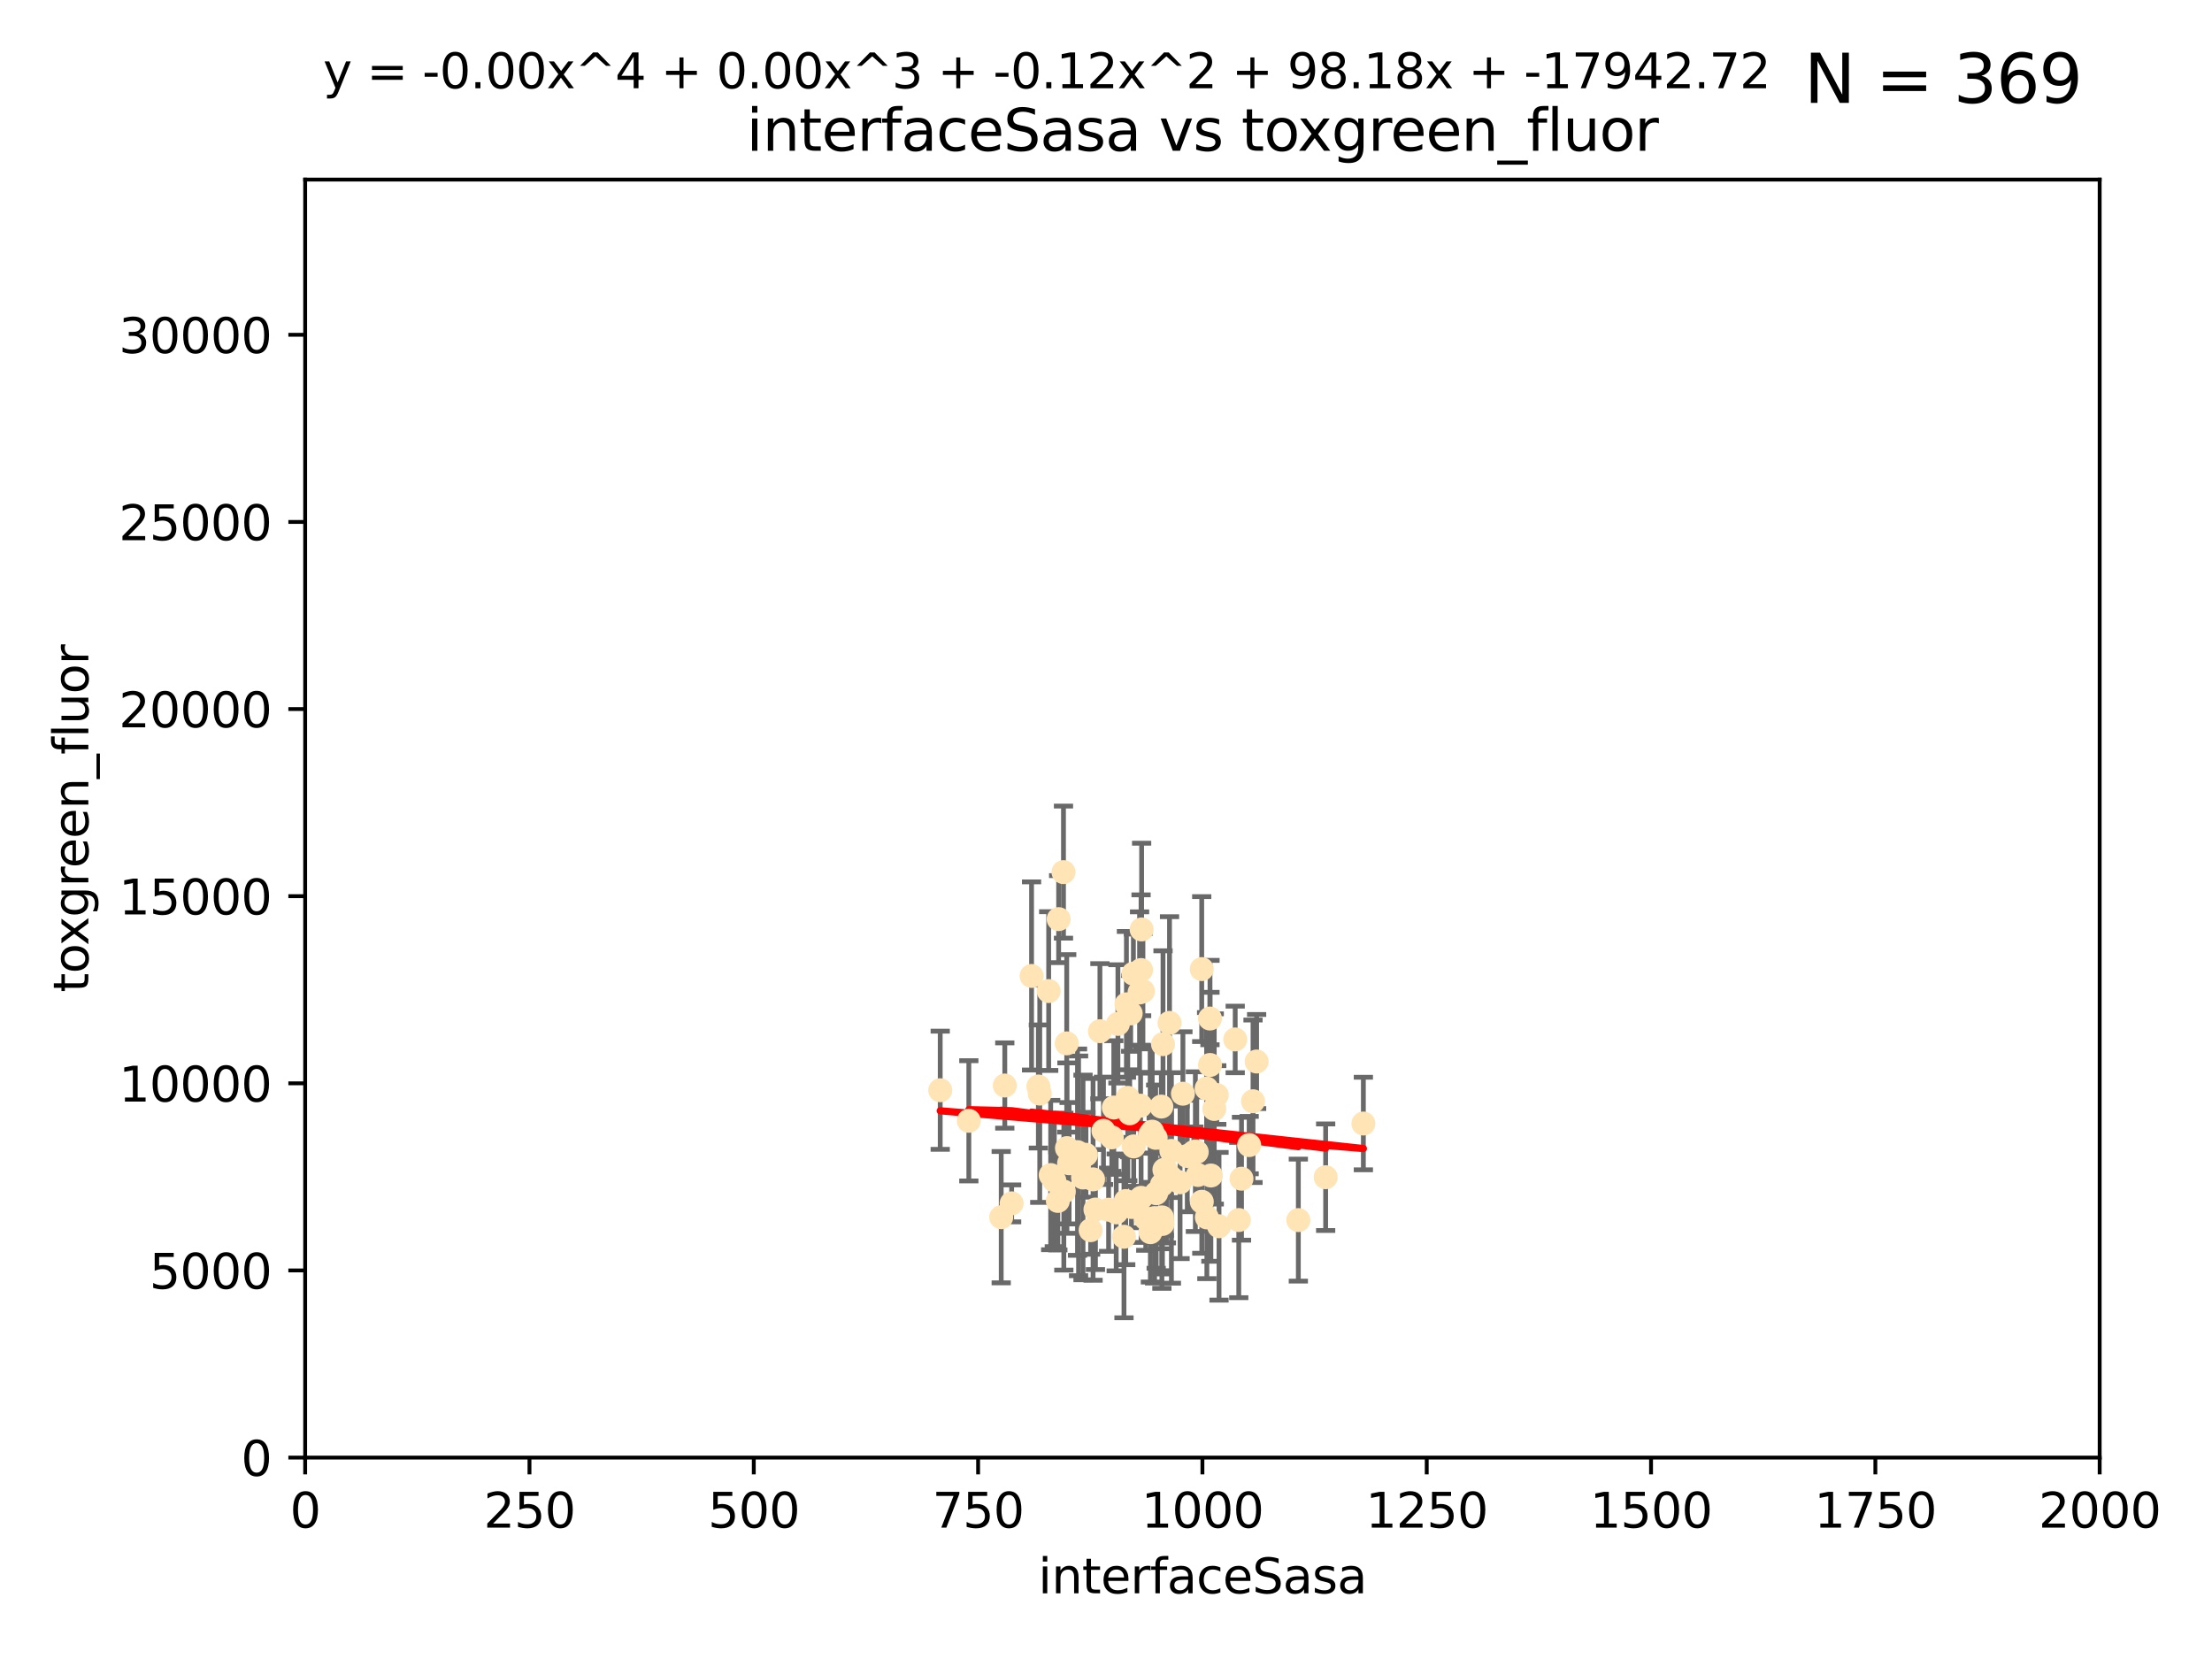 <?xml version="1.0" encoding="utf-8" standalone="no"?>
<!DOCTYPE svg PUBLIC "-//W3C//DTD SVG 1.1//EN"
  "http://www.w3.org/Graphics/SVG/1.1/DTD/svg11.dtd">
<svg xmlns:xlink="http://www.w3.org/1999/xlink" width="460.8pt" height="345.6pt" viewBox="0 0 460.8 345.6" xmlns="http://www.w3.org/2000/svg" version="1.1">
 <defs>
  <style type="text/css">*{stroke-linejoin: round; stroke-linecap: butt}</style>
 </defs>
 <g id="figure_1">
  <g id="patch_1">
   <path d="M 0 345.6 
L 460.8 345.6 
L 460.8 0 
L 0 0 
z
" style="fill: #ffffff"/>
  </g>
  <g id="axes_1">
   <g id="patch_2">
    <path d="M 63.571 303.64 
L 437.4 303.64 
L 437.4 37.411 
L 63.571 37.411 
z
" style="fill: #ffffff"/>
   </g>
   <g id="PathCollection_1">
    <defs>
     <path id="md921224c56" d="M 0 1.118 
C 0.297 1.118 0.581 1 0.791 0.791 
C 1 0.581 1.118 0.297 1.118 0 
C 1.118 -0.297 1 -0.581 0.791 -0.791 
C 0.581 -1 0.297 -1.118 0 -1.118 
C -0.297 -1.118 -0.581 -1 -0.791 -0.791 
C -1 -0.581 -1.118 -0.297 -1.118 0 
C -1.118 0.297 -1 0.581 -0.791 0.791 
C -0.581 1 -0.297 1.118 0 1.118 
z
" style="stroke: #ffe4b5"/>
    </defs>
    <g clip-path="url(#p73192de59f)">
     <use xlink:href="#md921224c56" x="251.357" y="226.76" style="fill: #ffe4b5; stroke: #ffe4b5"/>
     <use xlink:href="#md921224c56" x="230.944" y="252.005" style="fill: #ffe4b5; stroke: #ffe4b5"/>
     <use xlink:href="#md921224c56" x="257.317" y="216.536" style="fill: #ffe4b5; stroke: #ffe4b5"/>
     <use xlink:href="#md921224c56" x="253.473" y="228.111" style="fill: #ffe4b5; stroke: #ffe4b5"/>
     <use xlink:href="#md921224c56" x="249.544" y="244.769" style="fill: #ffe4b5; stroke: #ffe4b5"/>
     <use xlink:href="#md921224c56" x="284.016" y="234.05" style="fill: #ffe4b5; stroke: #ffe4b5"/>
     <use xlink:href="#md921224c56" x="229.134" y="214.817" style="fill: #ffe4b5; stroke: #ffe4b5"/>
     <use xlink:href="#md921224c56" x="242.043" y="254.205" style="fill: #ffe4b5; stroke: #ffe4b5"/>
     <use xlink:href="#md921224c56" x="252.951" y="231.017" style="fill: #ffe4b5; stroke: #ffe4b5"/>
     <use xlink:href="#md921224c56" x="221.544" y="181.678" style="fill: #ffe4b5; stroke: #ffe4b5"/>
     <use xlink:href="#md921224c56" x="240.747" y="237.027" style="fill: #ffe4b5; stroke: #ffe4b5"/>
     <use xlink:href="#md921224c56" x="250.342" y="201.88" style="fill: #ffe4b5; stroke: #ffe4b5"/>
     <use xlink:href="#md921224c56" x="261.026" y="229.412" style="fill: #ffe4b5; stroke: #ffe4b5"/>
     <use xlink:href="#md921224c56" x="252.056" y="212.178" style="fill: #ffe4b5; stroke: #ffe4b5"/>
     <use xlink:href="#md921224c56" x="258.058" y="254.155" style="fill: #ffe4b5; stroke: #ffe4b5"/>
     <use xlink:href="#md921224c56" x="249.299" y="239.982" style="fill: #ffe4b5; stroke: #ffe4b5"/>
     <use xlink:href="#md921224c56" x="244.02" y="239.753" style="fill: #ffe4b5; stroke: #ffe4b5"/>
     <use xlink:href="#md921224c56" x="250.357" y="250.352" style="fill: #ffe4b5; stroke: #ffe4b5"/>
     <use xlink:href="#md921224c56" x="234.146" y="257.637" style="fill: #ffe4b5; stroke: #ffe4b5"/>
     <use xlink:href="#md921224c56" x="242.065" y="253.6" style="fill: #ffe4b5; stroke: #ffe4b5"/>
     <use xlink:href="#md921224c56" x="229.876" y="235.57" style="fill: #ffe4b5; stroke: #ffe4b5"/>
     <use xlink:href="#md921224c56" x="253.945" y="255.451" style="fill: #ffe4b5; stroke: #ffe4b5"/>
     <use xlink:href="#md921224c56" x="237.712" y="249.525" style="fill: #ffe4b5; stroke: #ffe4b5"/>
     <use xlink:href="#md921224c56" x="270.467" y="254.168" style="fill: #ffe4b5; stroke: #ffe4b5"/>
     <use xlink:href="#md921224c56" x="219.634" y="245.935" style="fill: #ffe4b5; stroke: #ffe4b5"/>
     <use xlink:href="#md921224c56" x="236.108" y="202.832" style="fill: #ffe4b5; stroke: #ffe4b5"/>
     <use xlink:href="#md921224c56" x="234.932" y="228.7" style="fill: #ffe4b5; stroke: #ffe4b5"/>
     <use xlink:href="#md921224c56" x="216.31" y="226.335" style="fill: #ffe4b5; stroke: #ffe4b5"/>
     <use xlink:href="#md921224c56" x="240.856" y="248.563" style="fill: #ffe4b5; stroke: #ffe4b5"/>
     <use xlink:href="#md921224c56" x="225.615" y="245.292" style="fill: #ffe4b5; stroke: #ffe4b5"/>
     <use xlink:href="#md921224c56" x="227.705" y="245.681" style="fill: #ffe4b5; stroke: #ffe4b5"/>
     <use xlink:href="#md921224c56" x="235.338" y="231.922" style="fill: #ffe4b5; stroke: #ffe4b5"/>
     <use xlink:href="#md921224c56" x="214.893" y="203.309" style="fill: #ffe4b5; stroke: #ffe4b5"/>
     <use xlink:href="#md921224c56" x="251.411" y="253.603" style="fill: #ffe4b5; stroke: #ffe4b5"/>
     <use xlink:href="#md921224c56" x="220.37" y="250.173" style="fill: #ffe4b5; stroke: #ffe4b5"/>
     <use xlink:href="#md921224c56" x="221.615" y="248.241" style="fill: #ffe4b5; stroke: #ffe4b5"/>
     <use xlink:href="#md921224c56" x="232.527" y="252.564" style="fill: #ffe4b5; stroke: #ffe4b5"/>
     <use xlink:href="#md921224c56" x="244.026" y="245.382" style="fill: #ffe4b5; stroke: #ffe4b5"/>
     <use xlink:href="#md921224c56" x="247.332" y="240.809" style="fill: #ffe4b5; stroke: #ffe4b5"/>
     <use xlink:href="#md921224c56" x="242.979" y="243.885" style="fill: #ffe4b5; stroke: #ffe4b5"/>
     <use xlink:href="#md921224c56" x="227.196" y="256.268" style="fill: #ffe4b5; stroke: #ffe4b5"/>
     <use xlink:href="#md921224c56" x="260.224" y="238.542" style="fill: #ffe4b5; stroke: #ffe4b5"/>
     <use xlink:href="#md921224c56" x="242.278" y="217.517" style="fill: #ffe4b5; stroke: #ffe4b5"/>
     <use xlink:href="#md921224c56" x="226.226" y="240.56" style="fill: #ffe4b5; stroke: #ffe4b5"/>
     <use xlink:href="#md921224c56" x="234.51" y="250.198" style="fill: #ffe4b5; stroke: #ffe4b5"/>
     <use xlink:href="#md921224c56" x="224.465" y="240.015" style="fill: #ffe4b5; stroke: #ffe4b5"/>
     <use xlink:href="#md921224c56" x="222.712" y="242.322" style="fill: #ffe4b5; stroke: #ffe4b5"/>
     <use xlink:href="#md921224c56" x="237.605" y="230.33" style="fill: #ffe4b5; stroke: #ffe4b5"/>
     <use xlink:href="#md921224c56" x="252.25" y="244.88" style="fill: #ffe4b5; stroke: #ffe4b5"/>
     <use xlink:href="#md921224c56" x="209.316" y="226.132" style="fill: #ffe4b5; stroke: #ffe4b5"/>
     <use xlink:href="#md921224c56" x="261.777" y="221.132" style="fill: #ffe4b5; stroke: #ffe4b5"/>
     <use xlink:href="#md921224c56" x="241.932" y="230.52" style="fill: #ffe4b5; stroke: #ffe4b5"/>
     <use xlink:href="#md921224c56" x="243.633" y="213.083" style="fill: #ffe4b5; stroke: #ffe4b5"/>
     <use xlink:href="#md921224c56" x="218.877" y="244.786" style="fill: #ffe4b5; stroke: #ffe4b5"/>
     <use xlink:href="#md921224c56" x="258.628" y="245.545" style="fill: #ffe4b5; stroke: #ffe4b5"/>
     <use xlink:href="#md921224c56" x="239.648" y="256.689" style="fill: #ffe4b5; stroke: #ffe4b5"/>
     <use xlink:href="#md921224c56" x="235.544" y="211.111" style="fill: #ffe4b5; stroke: #ffe4b5"/>
     <use xlink:href="#md921224c56" x="231.609" y="236.934" style="fill: #ffe4b5; stroke: #ffe4b5"/>
     <use xlink:href="#md921224c56" x="216.6" y="227.815" style="fill: #ffe4b5; stroke: #ffe4b5"/>
     <use xlink:href="#md921224c56" x="238.682" y="253.828" style="fill: #ffe4b5; stroke: #ffe4b5"/>
     <use xlink:href="#md921224c56" x="246.422" y="227.838" style="fill: #ffe4b5; stroke: #ffe4b5"/>
     <use xlink:href="#md921224c56" x="252.065" y="221.853" style="fill: #ffe4b5; stroke: #ffe4b5"/>
     <use xlink:href="#md921224c56" x="218.46" y="206.457" style="fill: #ffe4b5; stroke: #ffe4b5"/>
     <use xlink:href="#md921224c56" x="237.822" y="193.623" style="fill: #ffe4b5; stroke: #ffe4b5"/>
     <use xlink:href="#md921224c56" x="242.043" y="246.826" style="fill: #ffe4b5; stroke: #ffe4b5"/>
     <use xlink:href="#md921224c56" x="220.534" y="191.469" style="fill: #ffe4b5; stroke: #ffe4b5"/>
     <use xlink:href="#md921224c56" x="276.158" y="245.234" style="fill: #ffe4b5; stroke: #ffe4b5"/>
     <use xlink:href="#md921224c56" x="234.656" y="209.222" style="fill: #ffe4b5; stroke: #ffe4b5"/>
     <use xlink:href="#md921224c56" x="240.026" y="235.746" style="fill: #ffe4b5; stroke: #ffe4b5"/>
     <use xlink:href="#md921224c56" x="195.864" y="227.117" style="fill: #ffe4b5; stroke: #ffe4b5"/>
     <use xlink:href="#md921224c56" x="242.568" y="243.672" style="fill: #ffe4b5; stroke: #ffe4b5"/>
     <use xlink:href="#md921224c56" x="245.83" y="246.295" style="fill: #ffe4b5; stroke: #ffe4b5"/>
     <use xlink:href="#md921224c56" x="232.022" y="230.72" style="fill: #ffe4b5; stroke: #ffe4b5"/>
     <use xlink:href="#md921224c56" x="249.02" y="239.911" style="fill: #ffe4b5; stroke: #ffe4b5"/>
     <use xlink:href="#md921224c56" x="222.217" y="217.353" style="fill: #ffe4b5; stroke: #ffe4b5"/>
     <use xlink:href="#md921224c56" x="240.525" y="253.753" style="fill: #ffe4b5; stroke: #ffe4b5"/>
     <use xlink:href="#md921224c56" x="232.884" y="213.294" style="fill: #ffe4b5; stroke: #ffe4b5"/>
     <use xlink:href="#md921224c56" x="242.155" y="254.975" style="fill: #ffe4b5; stroke: #ffe4b5"/>
     <use xlink:href="#md921224c56" x="228.2" y="251.971" style="fill: #ffe4b5; stroke: #ffe4b5"/>
     <use xlink:href="#md921224c56" x="237.704" y="202.077" style="fill: #ffe4b5; stroke: #ffe4b5"/>
     <use xlink:href="#md921224c56" x="236.172" y="238.818" style="fill: #ffe4b5; stroke: #ffe4b5"/>
     <use xlink:href="#md921224c56" x="208.57" y="253.562" style="fill: #ffe4b5; stroke: #ffe4b5"/>
     <use xlink:href="#md921224c56" x="235.708" y="251.441" style="fill: #ffe4b5; stroke: #ffe4b5"/>
     <use xlink:href="#md921224c56" x="238.091" y="206.49" style="fill: #ffe4b5; stroke: #ffe4b5"/>
     <use xlink:href="#md921224c56" x="201.826" y="233.485" style="fill: #ffe4b5; stroke: #ffe4b5"/>
     <use xlink:href="#md921224c56" x="210.744" y="250.681" style="fill: #ffe4b5; stroke: #ffe4b5"/>
     <use xlink:href="#md921224c56" x="248.697" y="239.983" style="fill: #ffe4b5; stroke: #ffe4b5"/>
     <use xlink:href="#md921224c56" x="237.392" y="206.748" style="fill: #ffe4b5; stroke: #ffe4b5"/>
     <use xlink:href="#md921224c56" x="224.686" y="242.868" style="fill: #ffe4b5; stroke: #ffe4b5"/>
     <use xlink:href="#md921224c56" x="239.6" y="236.321" style="fill: #ffe4b5; stroke: #ffe4b5"/>
     <use xlink:href="#md921224c56" x="222.265" y="239.171" style="fill: #ffe4b5; stroke: #ffe4b5"/>
    </g>
   </g>
   <g id="matplotlib.axis_1">
    <g id="xtick_1">
     <g id="line2d_1">
      <defs>
       <path id="ma62d88839e" d="M 0 0 
L 0 3.5 
" style="stroke: #000000; stroke-width: 0.8"/>
      </defs>
      <g>
       <use xlink:href="#ma62d88839e" x="63.571" y="303.64" style="stroke: #000000; stroke-width: 0.8"/>
      </g>
     </g>
     <g id="text_1">
      <!-- 0 -->
      <g transform="translate(60.39 318.238)scale(0.1 -0.1)">
       <defs>
        <path id="DejaVuSans-30" d="M 2034 4250 
Q 1547 4250 1301 3770 
Q 1056 3291 1056 2328 
Q 1056 1369 1301 889 
Q 1547 409 2034 409 
Q 2525 409 2770 889 
Q 3016 1369 3016 2328 
Q 3016 3291 2770 3770 
Q 2525 4250 2034 4250 
z
M 2034 4750 
Q 2819 4750 3233 4129 
Q 3647 3509 3647 2328 
Q 3647 1150 3233 529 
Q 2819 -91 2034 -91 
Q 1250 -91 836 529 
Q 422 1150 422 2328 
Q 422 3509 836 4129 
Q 1250 4750 2034 4750 
z
" transform="scale(0.016)"/>
       </defs>
       <use xlink:href="#DejaVuSans-30"/>
      </g>
     </g>
    </g>
    <g id="xtick_2">
     <g id="line2d_2">
      <g>
       <use xlink:href="#ma62d88839e" x="110.3" y="303.64" style="stroke: #000000; stroke-width: 0.8"/>
      </g>
     </g>
     <g id="text_2">
      <!-- 250 -->
      <g transform="translate(100.756 318.238)scale(0.1 -0.1)">
       <defs>
        <path id="DejaVuSans-32" d="M 1228 531 
L 3431 531 
L 3431 0 
L 469 0 
L 469 531 
Q 828 903 1448 1529 
Q 2069 2156 2228 2338 
Q 2531 2678 2651 2914 
Q 2772 3150 2772 3378 
Q 2772 3750 2511 3984 
Q 2250 4219 1831 4219 
Q 1534 4219 1204 4116 
Q 875 4013 500 3803 
L 500 4441 
Q 881 4594 1212 4672 
Q 1544 4750 1819 4750 
Q 2544 4750 2975 4387 
Q 3406 4025 3406 3419 
Q 3406 3131 3298 2873 
Q 3191 2616 2906 2266 
Q 2828 2175 2409 1742 
Q 1991 1309 1228 531 
z
" transform="scale(0.016)"/>
        <path id="DejaVuSans-35" d="M 691 4666 
L 3169 4666 
L 3169 4134 
L 1269 4134 
L 1269 2991 
Q 1406 3038 1543 3061 
Q 1681 3084 1819 3084 
Q 2600 3084 3056 2656 
Q 3513 2228 3513 1497 
Q 3513 744 3044 326 
Q 2575 -91 1722 -91 
Q 1428 -91 1123 -41 
Q 819 9 494 109 
L 494 744 
Q 775 591 1075 516 
Q 1375 441 1709 441 
Q 2250 441 2565 725 
Q 2881 1009 2881 1497 
Q 2881 1984 2565 2268 
Q 2250 2553 1709 2553 
Q 1456 2553 1204 2497 
Q 953 2441 691 2322 
L 691 4666 
z
" transform="scale(0.016)"/>
       </defs>
       <use xlink:href="#DejaVuSans-32"/>
       <use xlink:href="#DejaVuSans-35" x="63.623"/>
       <use xlink:href="#DejaVuSans-30" x="127.246"/>
      </g>
     </g>
    </g>
    <g id="xtick_3">
     <g id="line2d_3">
      <g>
       <use xlink:href="#ma62d88839e" x="157.028" y="303.64" style="stroke: #000000; stroke-width: 0.8"/>
      </g>
     </g>
     <g id="text_3">
      <!-- 500 -->
      <g transform="translate(147.485 318.238)scale(0.1 -0.1)">
       <use xlink:href="#DejaVuSans-35"/>
       <use xlink:href="#DejaVuSans-30" x="63.623"/>
       <use xlink:href="#DejaVuSans-30" x="127.246"/>
      </g>
     </g>
    </g>
    <g id="xtick_4">
     <g id="line2d_4">
      <g>
       <use xlink:href="#ma62d88839e" x="203.757" y="303.64" style="stroke: #000000; stroke-width: 0.8"/>
      </g>
     </g>
     <g id="text_4">
      <!-- 750 -->
      <g transform="translate(194.213 318.238)scale(0.1 -0.1)">
       <defs>
        <path id="DejaVuSans-37" d="M 525 4666 
L 3525 4666 
L 3525 4397 
L 1831 0 
L 1172 0 
L 2766 4134 
L 525 4134 
L 525 4666 
z
" transform="scale(0.016)"/>
       </defs>
       <use xlink:href="#DejaVuSans-37"/>
       <use xlink:href="#DejaVuSans-35" x="63.623"/>
       <use xlink:href="#DejaVuSans-30" x="127.246"/>
      </g>
     </g>
    </g>
    <g id="xtick_5">
     <g id="line2d_5">
      <g>
       <use xlink:href="#ma62d88839e" x="250.486" y="303.64" style="stroke: #000000; stroke-width: 0.8"/>
      </g>
     </g>
     <g id="text_5">
      <!-- 1000 -->
      <g transform="translate(237.761 318.238)scale(0.1 -0.1)">
       <defs>
        <path id="DejaVuSans-31" d="M 794 531 
L 1825 531 
L 1825 4091 
L 703 3866 
L 703 4441 
L 1819 4666 
L 2450 4666 
L 2450 531 
L 3481 531 
L 3481 0 
L 794 0 
L 794 531 
z
" transform="scale(0.016)"/>
       </defs>
       <use xlink:href="#DejaVuSans-31"/>
       <use xlink:href="#DejaVuSans-30" x="63.623"/>
       <use xlink:href="#DejaVuSans-30" x="127.246"/>
       <use xlink:href="#DejaVuSans-30" x="190.869"/>
      </g>
     </g>
    </g>
    <g id="xtick_6">
     <g id="line2d_6">
      <g>
       <use xlink:href="#ma62d88839e" x="297.214" y="303.64" style="stroke: #000000; stroke-width: 0.8"/>
      </g>
     </g>
     <g id="text_6">
      <!-- 1250 -->
      <g transform="translate(284.489 318.238)scale(0.1 -0.1)">
       <use xlink:href="#DejaVuSans-31"/>
       <use xlink:href="#DejaVuSans-32" x="63.623"/>
       <use xlink:href="#DejaVuSans-35" x="127.246"/>
       <use xlink:href="#DejaVuSans-30" x="190.869"/>
      </g>
     </g>
    </g>
    <g id="xtick_7">
     <g id="line2d_7">
      <g>
       <use xlink:href="#ma62d88839e" x="343.943" y="303.64" style="stroke: #000000; stroke-width: 0.8"/>
      </g>
     </g>
     <g id="text_7">
      <!-- 1500 -->
      <g transform="translate(331.218 318.238)scale(0.1 -0.1)">
       <use xlink:href="#DejaVuSans-31"/>
       <use xlink:href="#DejaVuSans-35" x="63.623"/>
       <use xlink:href="#DejaVuSans-30" x="127.246"/>
       <use xlink:href="#DejaVuSans-30" x="190.869"/>
      </g>
     </g>
    </g>
    <g id="xtick_8">
     <g id="line2d_8">
      <g>
       <use xlink:href="#ma62d88839e" x="390.671" y="303.64" style="stroke: #000000; stroke-width: 0.8"/>
      </g>
     </g>
     <g id="text_8">
      <!-- 1750 -->
      <g transform="translate(377.946 318.238)scale(0.1 -0.1)">
       <use xlink:href="#DejaVuSans-31"/>
       <use xlink:href="#DejaVuSans-37" x="63.623"/>
       <use xlink:href="#DejaVuSans-35" x="127.246"/>
       <use xlink:href="#DejaVuSans-30" x="190.869"/>
      </g>
     </g>
    </g>
    <g id="xtick_9">
     <g id="line2d_9">
      <g>
       <use xlink:href="#ma62d88839e" x="437.4" y="303.64" style="stroke: #000000; stroke-width: 0.8"/>
      </g>
     </g>
     <g id="text_9">
      <!-- 2000 -->
      <g transform="translate(424.675 318.238)scale(0.1 -0.1)">
       <use xlink:href="#DejaVuSans-32"/>
       <use xlink:href="#DejaVuSans-30" x="63.623"/>
       <use xlink:href="#DejaVuSans-30" x="127.246"/>
       <use xlink:href="#DejaVuSans-30" x="190.869"/>
      </g>
     </g>
    </g>
    <g id="text_10">
     <!-- interfaceSasa -->
     <g transform="translate(216.279 331.917)scale(0.1 -0.1)">
      <defs>
       <path id="DejaVuSans-69" d="M 603 3500 
L 1178 3500 
L 1178 0 
L 603 0 
L 603 3500 
z
M 603 4863 
L 1178 4863 
L 1178 4134 
L 603 4134 
L 603 4863 
z
" transform="scale(0.016)"/>
       <path id="DejaVuSans-6e" d="M 3513 2113 
L 3513 0 
L 2938 0 
L 2938 2094 
Q 2938 2591 2744 2837 
Q 2550 3084 2163 3084 
Q 1697 3084 1428 2787 
Q 1159 2491 1159 1978 
L 1159 0 
L 581 0 
L 581 3500 
L 1159 3500 
L 1159 2956 
Q 1366 3272 1645 3428 
Q 1925 3584 2291 3584 
Q 2894 3584 3203 3211 
Q 3513 2838 3513 2113 
z
" transform="scale(0.016)"/>
       <path id="DejaVuSans-74" d="M 1172 4494 
L 1172 3500 
L 2356 3500 
L 2356 3053 
L 1172 3053 
L 1172 1153 
Q 1172 725 1289 603 
Q 1406 481 1766 481 
L 2356 481 
L 2356 0 
L 1766 0 
Q 1100 0 847 248 
Q 594 497 594 1153 
L 594 3053 
L 172 3053 
L 172 3500 
L 594 3500 
L 594 4494 
L 1172 4494 
z
" transform="scale(0.016)"/>
       <path id="DejaVuSans-65" d="M 3597 1894 
L 3597 1613 
L 953 1613 
Q 991 1019 1311 708 
Q 1631 397 2203 397 
Q 2534 397 2845 478 
Q 3156 559 3463 722 
L 3463 178 
Q 3153 47 2828 -22 
Q 2503 -91 2169 -91 
Q 1331 -91 842 396 
Q 353 884 353 1716 
Q 353 2575 817 3079 
Q 1281 3584 2069 3584 
Q 2775 3584 3186 3129 
Q 3597 2675 3597 1894 
z
M 3022 2063 
Q 3016 2534 2758 2815 
Q 2500 3097 2075 3097 
Q 1594 3097 1305 2825 
Q 1016 2553 972 2059 
L 3022 2063 
z
" transform="scale(0.016)"/>
       <path id="DejaVuSans-72" d="M 2631 2963 
Q 2534 3019 2420 3045 
Q 2306 3072 2169 3072 
Q 1681 3072 1420 2755 
Q 1159 2438 1159 1844 
L 1159 0 
L 581 0 
L 581 3500 
L 1159 3500 
L 1159 2956 
Q 1341 3275 1631 3429 
Q 1922 3584 2338 3584 
Q 2397 3584 2469 3576 
Q 2541 3569 2628 3553 
L 2631 2963 
z
" transform="scale(0.016)"/>
       <path id="DejaVuSans-66" d="M 2375 4863 
L 2375 4384 
L 1825 4384 
Q 1516 4384 1395 4259 
Q 1275 4134 1275 3809 
L 1275 3500 
L 2222 3500 
L 2222 3053 
L 1275 3053 
L 1275 0 
L 697 0 
L 697 3053 
L 147 3053 
L 147 3500 
L 697 3500 
L 697 3744 
Q 697 4328 969 4595 
Q 1241 4863 1831 4863 
L 2375 4863 
z
" transform="scale(0.016)"/>
       <path id="DejaVuSans-61" d="M 2194 1759 
Q 1497 1759 1228 1600 
Q 959 1441 959 1056 
Q 959 750 1161 570 
Q 1363 391 1709 391 
Q 2188 391 2477 730 
Q 2766 1069 2766 1631 
L 2766 1759 
L 2194 1759 
z
M 3341 1997 
L 3341 0 
L 2766 0 
L 2766 531 
Q 2569 213 2275 61 
Q 1981 -91 1556 -91 
Q 1019 -91 701 211 
Q 384 513 384 1019 
Q 384 1609 779 1909 
Q 1175 2209 1959 2209 
L 2766 2209 
L 2766 2266 
Q 2766 2663 2505 2880 
Q 2244 3097 1772 3097 
Q 1472 3097 1187 3025 
Q 903 2953 641 2809 
L 641 3341 
Q 956 3463 1253 3523 
Q 1550 3584 1831 3584 
Q 2591 3584 2966 3190 
Q 3341 2797 3341 1997 
z
" transform="scale(0.016)"/>
       <path id="DejaVuSans-63" d="M 3122 3366 
L 3122 2828 
Q 2878 2963 2633 3030 
Q 2388 3097 2138 3097 
Q 1578 3097 1268 2742 
Q 959 2388 959 1747 
Q 959 1106 1268 751 
Q 1578 397 2138 397 
Q 2388 397 2633 464 
Q 2878 531 3122 666 
L 3122 134 
Q 2881 22 2623 -34 
Q 2366 -91 2075 -91 
Q 1284 -91 818 406 
Q 353 903 353 1747 
Q 353 2603 823 3093 
Q 1294 3584 2113 3584 
Q 2378 3584 2631 3529 
Q 2884 3475 3122 3366 
z
" transform="scale(0.016)"/>
       <path id="DejaVuSans-53" d="M 3425 4513 
L 3425 3897 
Q 3066 4069 2747 4153 
Q 2428 4238 2131 4238 
Q 1616 4238 1336 4038 
Q 1056 3838 1056 3469 
Q 1056 3159 1242 3001 
Q 1428 2844 1947 2747 
L 2328 2669 
Q 3034 2534 3370 2195 
Q 3706 1856 3706 1288 
Q 3706 609 3251 259 
Q 2797 -91 1919 -91 
Q 1588 -91 1214 -16 
Q 841 59 441 206 
L 441 856 
Q 825 641 1194 531 
Q 1563 422 1919 422 
Q 2459 422 2753 634 
Q 3047 847 3047 1241 
Q 3047 1584 2836 1778 
Q 2625 1972 2144 2069 
L 1759 2144 
Q 1053 2284 737 2584 
Q 422 2884 422 3419 
Q 422 4038 858 4394 
Q 1294 4750 2059 4750 
Q 2388 4750 2728 4690 
Q 3069 4631 3425 4513 
z
" transform="scale(0.016)"/>
       <path id="DejaVuSans-73" d="M 2834 3397 
L 2834 2853 
Q 2591 2978 2328 3040 
Q 2066 3103 1784 3103 
Q 1356 3103 1142 2972 
Q 928 2841 928 2578 
Q 928 2378 1081 2264 
Q 1234 2150 1697 2047 
L 1894 2003 
Q 2506 1872 2764 1633 
Q 3022 1394 3022 966 
Q 3022 478 2636 193 
Q 2250 -91 1575 -91 
Q 1294 -91 989 -36 
Q 684 19 347 128 
L 347 722 
Q 666 556 975 473 
Q 1284 391 1588 391 
Q 1994 391 2212 530 
Q 2431 669 2431 922 
Q 2431 1156 2273 1281 
Q 2116 1406 1581 1522 
L 1381 1569 
Q 847 1681 609 1914 
Q 372 2147 372 2553 
Q 372 3047 722 3315 
Q 1072 3584 1716 3584 
Q 2034 3584 2315 3537 
Q 2597 3491 2834 3397 
z
" transform="scale(0.016)"/>
      </defs>
      <use xlink:href="#DejaVuSans-69"/>
      <use xlink:href="#DejaVuSans-6e" x="27.783"/>
      <use xlink:href="#DejaVuSans-74" x="91.162"/>
      <use xlink:href="#DejaVuSans-65" x="130.371"/>
      <use xlink:href="#DejaVuSans-72" x="191.895"/>
      <use xlink:href="#DejaVuSans-66" x="233.008"/>
      <use xlink:href="#DejaVuSans-61" x="268.213"/>
      <use xlink:href="#DejaVuSans-63" x="329.492"/>
      <use xlink:href="#DejaVuSans-65" x="384.473"/>
      <use xlink:href="#DejaVuSans-53" x="445.996"/>
      <use xlink:href="#DejaVuSans-61" x="509.473"/>
      <use xlink:href="#DejaVuSans-73" x="570.752"/>
      <use xlink:href="#DejaVuSans-61" x="622.852"/>
     </g>
    </g>
   </g>
   <g id="matplotlib.axis_2">
    <g id="ytick_1">
     <g id="line2d_10">
      <defs>
       <path id="m4715bd94e3" d="M 0 0 
L -3.5 0 
" style="stroke: #000000; stroke-width: 0.8"/>
      </defs>
      <g>
       <use xlink:href="#m4715bd94e3" x="63.571" y="303.64" style="stroke: #000000; stroke-width: 0.8"/>
      </g>
     </g>
     <g id="text_11">
      <!-- 0 -->
      <g transform="translate(50.209 307.439)scale(0.1 -0.1)">
       <use xlink:href="#DejaVuSans-30"/>
      </g>
     </g>
    </g>
    <g id="ytick_2">
     <g id="line2d_11">
      <g>
       <use xlink:href="#m4715bd94e3" x="63.571" y="264.657" style="stroke: #000000; stroke-width: 0.8"/>
      </g>
     </g>
     <g id="text_12">
      <!-- 5000 -->
      <g transform="translate(31.121 268.457)scale(0.1 -0.1)">
       <use xlink:href="#DejaVuSans-35"/>
       <use xlink:href="#DejaVuSans-30" x="63.623"/>
       <use xlink:href="#DejaVuSans-30" x="127.246"/>
       <use xlink:href="#DejaVuSans-30" x="190.869"/>
      </g>
     </g>
    </g>
    <g id="ytick_3">
     <g id="line2d_12">
      <g>
       <use xlink:href="#m4715bd94e3" x="63.571" y="225.675" style="stroke: #000000; stroke-width: 0.8"/>
      </g>
     </g>
     <g id="text_13">
      <!-- 10000 -->
      <g transform="translate(24.759 229.474)scale(0.1 -0.1)">
       <use xlink:href="#DejaVuSans-31"/>
       <use xlink:href="#DejaVuSans-30" x="63.623"/>
       <use xlink:href="#DejaVuSans-30" x="127.246"/>
       <use xlink:href="#DejaVuSans-30" x="190.869"/>
       <use xlink:href="#DejaVuSans-30" x="254.492"/>
      </g>
     </g>
    </g>
    <g id="ytick_4">
     <g id="line2d_13">
      <g>
       <use xlink:href="#m4715bd94e3" x="63.571" y="186.692" style="stroke: #000000; stroke-width: 0.8"/>
      </g>
     </g>
     <g id="text_14">
      <!-- 15000 -->
      <g transform="translate(24.759 190.492)scale(0.1 -0.1)">
       <use xlink:href="#DejaVuSans-31"/>
       <use xlink:href="#DejaVuSans-35" x="63.623"/>
       <use xlink:href="#DejaVuSans-30" x="127.246"/>
       <use xlink:href="#DejaVuSans-30" x="190.869"/>
       <use xlink:href="#DejaVuSans-30" x="254.492"/>
      </g>
     </g>
    </g>
    <g id="ytick_5">
     <g id="line2d_14">
      <g>
       <use xlink:href="#m4715bd94e3" x="63.571" y="147.71" style="stroke: #000000; stroke-width: 0.8"/>
      </g>
     </g>
     <g id="text_15">
      <!-- 20000 -->
      <g transform="translate(24.759 151.509)scale(0.1 -0.1)">
       <use xlink:href="#DejaVuSans-32"/>
       <use xlink:href="#DejaVuSans-30" x="63.623"/>
       <use xlink:href="#DejaVuSans-30" x="127.246"/>
       <use xlink:href="#DejaVuSans-30" x="190.869"/>
       <use xlink:href="#DejaVuSans-30" x="254.492"/>
      </g>
     </g>
    </g>
    <g id="ytick_6">
     <g id="line2d_15">
      <g>
       <use xlink:href="#m4715bd94e3" x="63.571" y="108.727" style="stroke: #000000; stroke-width: 0.8"/>
      </g>
     </g>
     <g id="text_16">
      <!-- 25000 -->
      <g transform="translate(24.759 112.527)scale(0.1 -0.1)">
       <use xlink:href="#DejaVuSans-32"/>
       <use xlink:href="#DejaVuSans-35" x="63.623"/>
       <use xlink:href="#DejaVuSans-30" x="127.246"/>
       <use xlink:href="#DejaVuSans-30" x="190.869"/>
       <use xlink:href="#DejaVuSans-30" x="254.492"/>
      </g>
     </g>
    </g>
    <g id="ytick_7">
     <g id="line2d_16">
      <g>
       <use xlink:href="#m4715bd94e3" x="63.571" y="69.745" style="stroke: #000000; stroke-width: 0.8"/>
      </g>
     </g>
     <g id="text_17">
      <!-- 30000 -->
      <g transform="translate(24.759 73.544)scale(0.1 -0.1)">
       <defs>
        <path id="DejaVuSans-33" d="M 2597 2516 
Q 3050 2419 3304 2112 
Q 3559 1806 3559 1356 
Q 3559 666 3084 287 
Q 2609 -91 1734 -91 
Q 1441 -91 1130 -33 
Q 819 25 488 141 
L 488 750 
Q 750 597 1062 519 
Q 1375 441 1716 441 
Q 2309 441 2620 675 
Q 2931 909 2931 1356 
Q 2931 1769 2642 2001 
Q 2353 2234 1838 2234 
L 1294 2234 
L 1294 2753 
L 1863 2753 
Q 2328 2753 2575 2939 
Q 2822 3125 2822 3475 
Q 2822 3834 2567 4026 
Q 2313 4219 1838 4219 
Q 1578 4219 1281 4162 
Q 984 4106 628 3988 
L 628 4550 
Q 988 4650 1302 4700 
Q 1616 4750 1894 4750 
Q 2613 4750 3031 4423 
Q 3450 4097 3450 3541 
Q 3450 3153 3228 2886 
Q 3006 2619 2597 2516 
z
" transform="scale(0.016)"/>
       </defs>
       <use xlink:href="#DejaVuSans-33"/>
       <use xlink:href="#DejaVuSans-30" x="63.623"/>
       <use xlink:href="#DejaVuSans-30" x="127.246"/>
       <use xlink:href="#DejaVuSans-30" x="190.869"/>
       <use xlink:href="#DejaVuSans-30" x="254.492"/>
      </g>
     </g>
    </g>
    <g id="text_18">
     <!-- toxgreen_fluor -->
     <g transform="translate(18.401 206.72)rotate(-90)scale(0.1 -0.1)">
      <defs>
       <path id="DejaVuSans-6f" d="M 1959 3097 
Q 1497 3097 1228 2736 
Q 959 2375 959 1747 
Q 959 1119 1226 758 
Q 1494 397 1959 397 
Q 2419 397 2687 759 
Q 2956 1122 2956 1747 
Q 2956 2369 2687 2733 
Q 2419 3097 1959 3097 
z
M 1959 3584 
Q 2709 3584 3137 3096 
Q 3566 2609 3566 1747 
Q 3566 888 3137 398 
Q 2709 -91 1959 -91 
Q 1206 -91 779 398 
Q 353 888 353 1747 
Q 353 2609 779 3096 
Q 1206 3584 1959 3584 
z
" transform="scale(0.016)"/>
       <path id="DejaVuSans-78" d="M 3513 3500 
L 2247 1797 
L 3578 0 
L 2900 0 
L 1881 1375 
L 863 0 
L 184 0 
L 1544 1831 
L 300 3500 
L 978 3500 
L 1906 2253 
L 2834 3500 
L 3513 3500 
z
" transform="scale(0.016)"/>
       <path id="DejaVuSans-67" d="M 2906 1791 
Q 2906 2416 2648 2759 
Q 2391 3103 1925 3103 
Q 1463 3103 1205 2759 
Q 947 2416 947 1791 
Q 947 1169 1205 825 
Q 1463 481 1925 481 
Q 2391 481 2648 825 
Q 2906 1169 2906 1791 
z
M 3481 434 
Q 3481 -459 3084 -895 
Q 2688 -1331 1869 -1331 
Q 1566 -1331 1297 -1286 
Q 1028 -1241 775 -1147 
L 775 -588 
Q 1028 -725 1275 -790 
Q 1522 -856 1778 -856 
Q 2344 -856 2625 -561 
Q 2906 -266 2906 331 
L 2906 616 
Q 2728 306 2450 153 
Q 2172 0 1784 0 
Q 1141 0 747 490 
Q 353 981 353 1791 
Q 353 2603 747 3093 
Q 1141 3584 1784 3584 
Q 2172 3584 2450 3431 
Q 2728 3278 2906 2969 
L 2906 3500 
L 3481 3500 
L 3481 434 
z
" transform="scale(0.016)"/>
       <path id="DejaVuSans-5f" d="M 3263 -1063 
L 3263 -1509 
L -63 -1509 
L -63 -1063 
L 3263 -1063 
z
" transform="scale(0.016)"/>
       <path id="DejaVuSans-6c" d="M 603 4863 
L 1178 4863 
L 1178 0 
L 603 0 
L 603 4863 
z
" transform="scale(0.016)"/>
       <path id="DejaVuSans-75" d="M 544 1381 
L 544 3500 
L 1119 3500 
L 1119 1403 
Q 1119 906 1312 657 
Q 1506 409 1894 409 
Q 2359 409 2629 706 
Q 2900 1003 2900 1516 
L 2900 3500 
L 3475 3500 
L 3475 0 
L 2900 0 
L 2900 538 
Q 2691 219 2414 64 
Q 2138 -91 1772 -91 
Q 1169 -91 856 284 
Q 544 659 544 1381 
z
M 1991 3584 
L 1991 3584 
z
" transform="scale(0.016)"/>
      </defs>
      <use xlink:href="#DejaVuSans-74"/>
      <use xlink:href="#DejaVuSans-6f" x="39.209"/>
      <use xlink:href="#DejaVuSans-78" x="97.266"/>
      <use xlink:href="#DejaVuSans-67" x="156.445"/>
      <use xlink:href="#DejaVuSans-72" x="219.922"/>
      <use xlink:href="#DejaVuSans-65" x="258.785"/>
      <use xlink:href="#DejaVuSans-65" x="320.309"/>
      <use xlink:href="#DejaVuSans-6e" x="381.832"/>
      <use xlink:href="#DejaVuSans-5f" x="445.211"/>
      <use xlink:href="#DejaVuSans-66" x="495.211"/>
      <use xlink:href="#DejaVuSans-6c" x="530.416"/>
      <use xlink:href="#DejaVuSans-75" x="558.199"/>
      <use xlink:href="#DejaVuSans-6f" x="621.578"/>
      <use xlink:href="#DejaVuSans-72" x="682.76"/>
     </g>
    </g>
   </g>
   <g id="LineCollection_1">
    <path d="M 251.357 242.584 
L 251.357 210.935 
" clip-path="url(#p73192de59f)" style="fill: none; stroke: #696969"/>
    <path d="M 230.944 260.673 
L 230.944 243.336 
" clip-path="url(#p73192de59f)" style="fill: none; stroke: #696969"/>
    <path d="M 257.317 223.469 
L 257.317 209.604 
" clip-path="url(#p73192de59f)" style="fill: none; stroke: #696969"/>
    <path d="M 253.473 234.219 
L 253.473 222.003 
" clip-path="url(#p73192de59f)" style="fill: none; stroke: #696969"/>
    <path d="M 249.544 250.685 
L 249.544 238.853 
" clip-path="url(#p73192de59f)" style="fill: none; stroke: #696969"/>
    <path d="M 284.016 243.689 
L 284.016 224.412 
" clip-path="url(#p73192de59f)" style="fill: none; stroke: #696969"/>
    <path d="M 229.134 228.894 
L 229.134 200.74 
" clip-path="url(#p73192de59f)" style="fill: none; stroke: #696969"/>
    <path d="M 242.043 268.382 
L 242.043 240.028 
" clip-path="url(#p73192de59f)" style="fill: none; stroke: #696969"/>
    <path d="M 252.951 250.833 
L 252.951 211.201 
" clip-path="url(#p73192de59f)" style="fill: none; stroke: #696969"/>
    <path d="M 221.544 195.434 
L 221.544 167.921 
" clip-path="url(#p73192de59f)" style="fill: none; stroke: #696969"/>
    <path d="M 240.747 248.024 
L 240.747 226.03 
" clip-path="url(#p73192de59f)" style="fill: none; stroke: #696969"/>
    <path d="M 250.342 216.978 
L 250.342 186.782 
" clip-path="url(#p73192de59f)" style="fill: none; stroke: #696969"/>
    <path d="M 261.026 246.337 
L 261.026 212.488 
" clip-path="url(#p73192de59f)" style="fill: none; stroke: #696969"/>
    <path d="M 252.056 217.64 
L 252.056 206.717 
" clip-path="url(#p73192de59f)" style="fill: none; stroke: #696969"/>
    <path d="M 258.058 270.328 
L 258.058 237.981 
" clip-path="url(#p73192de59f)" style="fill: none; stroke: #696969"/>
    <path d="M 249.299 251.468 
L 249.299 228.497 
" clip-path="url(#p73192de59f)" style="fill: none; stroke: #696969"/>
    <path d="M 244.02 249.466 
L 244.02 230.041 
" clip-path="url(#p73192de59f)" style="fill: none; stroke: #696969"/>
    <path d="M 250.357 261.078 
L 250.357 239.626 
" clip-path="url(#p73192de59f)" style="fill: none; stroke: #696969"/>
    <path d="M 234.146 274.518 
L 234.146 240.757 
" clip-path="url(#p73192de59f)" style="fill: none; stroke: #696969"/>
    <path d="M 242.065 265.392 
L 242.065 241.809 
" clip-path="url(#p73192de59f)" style="fill: none; stroke: #696969"/>
    <path d="M 229.876 246.748 
L 229.876 224.391 
" clip-path="url(#p73192de59f)" style="fill: none; stroke: #696969"/>
    <path d="M 253.945 270.841 
L 253.945 240.061 
" clip-path="url(#p73192de59f)" style="fill: none; stroke: #696969"/>
    <path d="M 237.712 258.812 
L 237.712 240.237 
" clip-path="url(#p73192de59f)" style="fill: none; stroke: #696969"/>
    <path d="M 270.467 266.875 
L 270.467 241.462 
" clip-path="url(#p73192de59f)" style="fill: none; stroke: #696969"/>
    <path d="M 219.634 259.703 
L 219.634 232.167 
" clip-path="url(#p73192de59f)" style="fill: none; stroke: #696969"/>
    <path d="M 236.108 211.08 
L 236.108 194.584 
" clip-path="url(#p73192de59f)" style="fill: none; stroke: #696969"/>
    <path d="M 234.932 245.96 
L 234.932 211.441 
" clip-path="url(#p73192de59f)" style="fill: none; stroke: #696969"/>
    <path d="M 216.31 239.154 
L 216.31 213.517 
" clip-path="url(#p73192de59f)" style="fill: none; stroke: #696969"/>
    <path d="M 240.856 264.196 
L 240.856 232.93 
" clip-path="url(#p73192de59f)" style="fill: none; stroke: #696969"/>
    <path d="M 225.615 266.609 
L 225.615 223.975 
" clip-path="url(#p73192de59f)" style="fill: none; stroke: #696969"/>
    <path d="M 227.705 266.698 
L 227.705 224.664 
" clip-path="url(#p73192de59f)" style="fill: none; stroke: #696969"/>
    <path d="M 235.338 240.985 
L 235.338 222.858 
" clip-path="url(#p73192de59f)" style="fill: none; stroke: #696969"/>
    <path d="M 214.893 222.906 
L 214.893 183.712 
" clip-path="url(#p73192de59f)" style="fill: none; stroke: #696969"/>
    <path d="M 251.411 266.366 
L 251.411 240.84 
" clip-path="url(#p73192de59f)" style="fill: none; stroke: #696969"/>
    <path d="M 220.37 260.382 
L 220.37 239.965 
" clip-path="url(#p73192de59f)" style="fill: none; stroke: #696969"/>
    <path d="M 221.615 264.583 
L 221.615 231.898 
" clip-path="url(#p73192de59f)" style="fill: none; stroke: #696969"/>
    <path d="M 232.527 264.735 
L 232.527 240.392 
" clip-path="url(#p73192de59f)" style="fill: none; stroke: #696969"/>
    <path d="M 244.026 267.303 
L 244.026 223.462 
" clip-path="url(#p73192de59f)" style="fill: none; stroke: #696969"/>
    <path d="M 247.332 252.428 
L 247.332 229.189 
" clip-path="url(#p73192de59f)" style="fill: none; stroke: #696969"/>
    <path d="M 242.979 258.919 
L 242.979 228.852 
" clip-path="url(#p73192de59f)" style="fill: none; stroke: #696969"/>
    <path d="M 227.196 261.286 
L 227.196 251.249 
" clip-path="url(#p73192de59f)" style="fill: none; stroke: #696969"/>
    <path d="M 260.224 244.517 
L 260.224 232.567 
" clip-path="url(#p73192de59f)" style="fill: none; stroke: #696969"/>
    <path d="M 242.278 236.965 
L 242.278 198.07 
" clip-path="url(#p73192de59f)" style="fill: none; stroke: #696969"/>
    <path d="M 226.226 249.388 
L 226.226 231.733 
" clip-path="url(#p73192de59f)" style="fill: none; stroke: #696969"/>
    <path d="M 234.51 263.456 
L 234.51 236.94 
" clip-path="url(#p73192de59f)" style="fill: none; stroke: #696969"/>
    <path d="M 224.465 261.506 
L 224.465 218.525 
" clip-path="url(#p73192de59f)" style="fill: none; stroke: #696969"/>
    <path d="M 222.712 254.964 
L 222.712 229.68 
" clip-path="url(#p73192de59f)" style="fill: none; stroke: #696969"/>
    <path d="M 237.605 237.263 
L 237.605 223.397 
" clip-path="url(#p73192de59f)" style="fill: none; stroke: #696969"/>
    <path d="M 252.25 262.745 
L 252.25 227.015 
" clip-path="url(#p73192de59f)" style="fill: none; stroke: #696969"/>
    <path d="M 209.316 235.013 
L 209.316 217.251 
" clip-path="url(#p73192de59f)" style="fill: none; stroke: #696969"/>
    <path d="M 261.777 230.933 
L 261.777 211.332 
" clip-path="url(#p73192de59f)" style="fill: none; stroke: #696969"/>
    <path d="M 241.932 237.557 
L 241.932 223.483 
" clip-path="url(#p73192de59f)" style="fill: none; stroke: #696969"/>
    <path d="M 243.633 235.205 
L 243.633 190.96 
" clip-path="url(#p73192de59f)" style="fill: none; stroke: #696969"/>
    <path d="M 218.877 260.343 
L 218.877 229.23 
" clip-path="url(#p73192de59f)" style="fill: none; stroke: #696969"/>
    <path d="M 258.628 258.346 
L 258.628 232.745 
" clip-path="url(#p73192de59f)" style="fill: none; stroke: #696969"/>
    <path d="M 239.648 267.066 
L 239.648 246.312 
" clip-path="url(#p73192de59f)" style="fill: none; stroke: #696969"/>
    <path d="M 235.544 219.006 
L 235.544 203.215 
" clip-path="url(#p73192de59f)" style="fill: none; stroke: #696969"/>
    <path d="M 231.609 244.01 
L 231.609 229.859 
" clip-path="url(#p73192de59f)" style="fill: none; stroke: #696969"/>
    <path d="M 216.6 250.477 
L 216.6 205.153 
" clip-path="url(#p73192de59f)" style="fill: none; stroke: #696969"/>
    <path d="M 238.682 260.464 
L 238.682 247.192 
" clip-path="url(#p73192de59f)" style="fill: none; stroke: #696969"/>
    <path d="M 246.422 240.738 
L 246.422 214.939 
" clip-path="url(#p73192de59f)" style="fill: none; stroke: #696969"/>
    <path d="M 252.065 243.644 
L 252.065 200.062 
" clip-path="url(#p73192de59f)" style="fill: none; stroke: #696969"/>
    <path d="M 218.46 222.988 
L 218.46 189.925 
" clip-path="url(#p73192de59f)" style="fill: none; stroke: #696969"/>
    <path d="M 237.822 211.589 
L 237.822 175.657 
" clip-path="url(#p73192de59f)" style="fill: none; stroke: #696969"/>
    <path d="M 242.043 260.141 
L 242.043 233.511 
" clip-path="url(#p73192de59f)" style="fill: none; stroke: #696969"/>
    <path d="M 220.534 200.533 
L 220.534 182.405 
" clip-path="url(#p73192de59f)" style="fill: none; stroke: #696969"/>
    <path d="M 276.158 256.332 
L 276.158 234.137 
" clip-path="url(#p73192de59f)" style="fill: none; stroke: #696969"/>
    <path d="M 234.656 224.403 
L 234.656 194.041 
" clip-path="url(#p73192de59f)" style="fill: none; stroke: #696969"/>
    <path d="M 240.026 253.494 
L 240.026 217.999 
" clip-path="url(#p73192de59f)" style="fill: none; stroke: #696969"/>
    <path d="M 195.864 239.426 
L 195.864 214.807 
" clip-path="url(#p73192de59f)" style="fill: none; stroke: #696969"/>
    <path d="M 242.568 257.335 
L 242.568 230.009 
" clip-path="url(#p73192de59f)" style="fill: none; stroke: #696969"/>
    <path d="M 245.83 262.19 
L 245.83 230.4 
" clip-path="url(#p73192de59f)" style="fill: none; stroke: #696969"/>
    <path d="M 232.022 244.638 
L 232.022 216.801 
" clip-path="url(#p73192de59f)" style="fill: none; stroke: #696969"/>
    <path d="M 249.02 256.54 
L 249.02 223.283 
" clip-path="url(#p73192de59f)" style="fill: none; stroke: #696969"/>
    <path d="M 222.217 235.841 
L 222.217 198.865 
" clip-path="url(#p73192de59f)" style="fill: none; stroke: #696969"/>
    <path d="M 240.525 267.276 
L 240.525 240.23 
" clip-path="url(#p73192de59f)" style="fill: none; stroke: #696969"/>
    <path d="M 232.884 225.613 
L 232.884 200.975 
" clip-path="url(#p73192de59f)" style="fill: none; stroke: #696969"/>
    <path d="M 242.155 264.721 
L 242.155 245.229 
" clip-path="url(#p73192de59f)" style="fill: none; stroke: #696969"/>
    <path d="M 228.2 264.47 
L 228.2 239.472 
" clip-path="url(#p73192de59f)" style="fill: none; stroke: #696969"/>
    <path d="M 237.704 217.736 
L 237.704 186.418 
" clip-path="url(#p73192de59f)" style="fill: none; stroke: #696969"/>
    <path d="M 236.172 248.451 
L 236.172 229.184 
" clip-path="url(#p73192de59f)" style="fill: none; stroke: #696969"/>
    <path d="M 208.57 267.241 
L 208.57 239.884 
" clip-path="url(#p73192de59f)" style="fill: none; stroke: #696969"/>
    <path d="M 235.708 255.754 
L 235.708 247.129 
" clip-path="url(#p73192de59f)" style="fill: none; stroke: #696969"/>
    <path d="M 238.091 218.494 
L 238.091 194.485 
" clip-path="url(#p73192de59f)" style="fill: none; stroke: #696969"/>
    <path d="M 201.826 246.009 
L 201.826 220.961 
" clip-path="url(#p73192de59f)" style="fill: none; stroke: #696969"/>
    <path d="M 210.744 254.532 
L 210.744 246.831 
" clip-path="url(#p73192de59f)" style="fill: none; stroke: #696969"/>
    <path d="M 248.697 245.197 
L 248.697 234.768 
" clip-path="url(#p73192de59f)" style="fill: none; stroke: #696969"/>
    <path d="M 237.392 223.542 
L 237.392 189.954 
" clip-path="url(#p73192de59f)" style="fill: none; stroke: #696969"/>
    <path d="M 224.686 265.754 
L 224.686 219.982 
" clip-path="url(#p73192de59f)" style="fill: none; stroke: #696969"/>
    <path d="M 239.6 254.752 
L 239.6 217.889 
" clip-path="url(#p73192de59f)" style="fill: none; stroke: #696969"/>
    <path d="M 222.265 256.919 
L 222.265 221.422 
" clip-path="url(#p73192de59f)" style="fill: none; stroke: #696969"/>
   </g>
   <g id="line2d_17">
    <defs>
     <path id="m6be16d788e" d="M 2 0 
L -2 -0 
" style="stroke: #696969"/>
    </defs>
    <g clip-path="url(#p73192de59f)">
     <use xlink:href="#m6be16d788e" x="251.357" y="242.584" style="fill: #696969; stroke: #696969"/>
     <use xlink:href="#m6be16d788e" x="230.944" y="260.673" style="fill: #696969; stroke: #696969"/>
     <use xlink:href="#m6be16d788e" x="257.317" y="223.469" style="fill: #696969; stroke: #696969"/>
     <use xlink:href="#m6be16d788e" x="253.473" y="234.219" style="fill: #696969; stroke: #696969"/>
     <use xlink:href="#m6be16d788e" x="249.544" y="250.685" style="fill: #696969; stroke: #696969"/>
     <use xlink:href="#m6be16d788e" x="284.016" y="243.689" style="fill: #696969; stroke: #696969"/>
     <use xlink:href="#m6be16d788e" x="229.134" y="228.894" style="fill: #696969; stroke: #696969"/>
     <use xlink:href="#m6be16d788e" x="242.043" y="268.382" style="fill: #696969; stroke: #696969"/>
     <use xlink:href="#m6be16d788e" x="252.951" y="250.833" style="fill: #696969; stroke: #696969"/>
     <use xlink:href="#m6be16d788e" x="221.544" y="195.434" style="fill: #696969; stroke: #696969"/>
     <use xlink:href="#m6be16d788e" x="240.747" y="248.024" style="fill: #696969; stroke: #696969"/>
     <use xlink:href="#m6be16d788e" x="250.342" y="216.978" style="fill: #696969; stroke: #696969"/>
     <use xlink:href="#m6be16d788e" x="261.026" y="246.337" style="fill: #696969; stroke: #696969"/>
     <use xlink:href="#m6be16d788e" x="252.056" y="217.64" style="fill: #696969; stroke: #696969"/>
     <use xlink:href="#m6be16d788e" x="258.058" y="270.328" style="fill: #696969; stroke: #696969"/>
     <use xlink:href="#m6be16d788e" x="249.299" y="251.468" style="fill: #696969; stroke: #696969"/>
     <use xlink:href="#m6be16d788e" x="244.02" y="249.466" style="fill: #696969; stroke: #696969"/>
     <use xlink:href="#m6be16d788e" x="250.357" y="261.078" style="fill: #696969; stroke: #696969"/>
     <use xlink:href="#m6be16d788e" x="234.146" y="274.518" style="fill: #696969; stroke: #696969"/>
     <use xlink:href="#m6be16d788e" x="242.065" y="265.392" style="fill: #696969; stroke: #696969"/>
     <use xlink:href="#m6be16d788e" x="229.876" y="246.748" style="fill: #696969; stroke: #696969"/>
     <use xlink:href="#m6be16d788e" x="253.945" y="270.841" style="fill: #696969; stroke: #696969"/>
     <use xlink:href="#m6be16d788e" x="237.712" y="258.812" style="fill: #696969; stroke: #696969"/>
     <use xlink:href="#m6be16d788e" x="270.467" y="266.875" style="fill: #696969; stroke: #696969"/>
     <use xlink:href="#m6be16d788e" x="219.634" y="259.703" style="fill: #696969; stroke: #696969"/>
     <use xlink:href="#m6be16d788e" x="236.108" y="211.08" style="fill: #696969; stroke: #696969"/>
     <use xlink:href="#m6be16d788e" x="234.932" y="245.96" style="fill: #696969; stroke: #696969"/>
     <use xlink:href="#m6be16d788e" x="216.31" y="239.154" style="fill: #696969; stroke: #696969"/>
     <use xlink:href="#m6be16d788e" x="240.856" y="264.196" style="fill: #696969; stroke: #696969"/>
     <use xlink:href="#m6be16d788e" x="225.615" y="266.609" style="fill: #696969; stroke: #696969"/>
     <use xlink:href="#m6be16d788e" x="227.705" y="266.698" style="fill: #696969; stroke: #696969"/>
     <use xlink:href="#m6be16d788e" x="235.338" y="240.985" style="fill: #696969; stroke: #696969"/>
     <use xlink:href="#m6be16d788e" x="214.893" y="222.906" style="fill: #696969; stroke: #696969"/>
     <use xlink:href="#m6be16d788e" x="251.411" y="266.366" style="fill: #696969; stroke: #696969"/>
     <use xlink:href="#m6be16d788e" x="220.37" y="260.382" style="fill: #696969; stroke: #696969"/>
     <use xlink:href="#m6be16d788e" x="221.615" y="264.583" style="fill: #696969; stroke: #696969"/>
     <use xlink:href="#m6be16d788e" x="232.527" y="264.735" style="fill: #696969; stroke: #696969"/>
     <use xlink:href="#m6be16d788e" x="244.026" y="267.303" style="fill: #696969; stroke: #696969"/>
     <use xlink:href="#m6be16d788e" x="247.332" y="252.428" style="fill: #696969; stroke: #696969"/>
     <use xlink:href="#m6be16d788e" x="242.979" y="258.919" style="fill: #696969; stroke: #696969"/>
     <use xlink:href="#m6be16d788e" x="227.196" y="261.286" style="fill: #696969; stroke: #696969"/>
     <use xlink:href="#m6be16d788e" x="260.224" y="244.517" style="fill: #696969; stroke: #696969"/>
     <use xlink:href="#m6be16d788e" x="242.278" y="236.965" style="fill: #696969; stroke: #696969"/>
     <use xlink:href="#m6be16d788e" x="226.226" y="249.388" style="fill: #696969; stroke: #696969"/>
     <use xlink:href="#m6be16d788e" x="234.51" y="263.456" style="fill: #696969; stroke: #696969"/>
     <use xlink:href="#m6be16d788e" x="224.465" y="261.506" style="fill: #696969; stroke: #696969"/>
     <use xlink:href="#m6be16d788e" x="222.712" y="254.964" style="fill: #696969; stroke: #696969"/>
     <use xlink:href="#m6be16d788e" x="237.605" y="237.263" style="fill: #696969; stroke: #696969"/>
     <use xlink:href="#m6be16d788e" x="252.25" y="262.745" style="fill: #696969; stroke: #696969"/>
     <use xlink:href="#m6be16d788e" x="209.316" y="235.013" style="fill: #696969; stroke: #696969"/>
     <use xlink:href="#m6be16d788e" x="261.777" y="230.933" style="fill: #696969; stroke: #696969"/>
     <use xlink:href="#m6be16d788e" x="241.932" y="237.557" style="fill: #696969; stroke: #696969"/>
     <use xlink:href="#m6be16d788e" x="243.633" y="235.205" style="fill: #696969; stroke: #696969"/>
     <use xlink:href="#m6be16d788e" x="218.877" y="260.343" style="fill: #696969; stroke: #696969"/>
     <use xlink:href="#m6be16d788e" x="258.628" y="258.346" style="fill: #696969; stroke: #696969"/>
     <use xlink:href="#m6be16d788e" x="239.648" y="267.066" style="fill: #696969; stroke: #696969"/>
     <use xlink:href="#m6be16d788e" x="235.544" y="219.006" style="fill: #696969; stroke: #696969"/>
     <use xlink:href="#m6be16d788e" x="231.609" y="244.01" style="fill: #696969; stroke: #696969"/>
     <use xlink:href="#m6be16d788e" x="216.6" y="250.477" style="fill: #696969; stroke: #696969"/>
     <use xlink:href="#m6be16d788e" x="238.682" y="260.464" style="fill: #696969; stroke: #696969"/>
     <use xlink:href="#m6be16d788e" x="246.422" y="240.738" style="fill: #696969; stroke: #696969"/>
     <use xlink:href="#m6be16d788e" x="252.065" y="243.644" style="fill: #696969; stroke: #696969"/>
     <use xlink:href="#m6be16d788e" x="218.46" y="222.988" style="fill: #696969; stroke: #696969"/>
     <use xlink:href="#m6be16d788e" x="237.822" y="211.589" style="fill: #696969; stroke: #696969"/>
     <use xlink:href="#m6be16d788e" x="242.043" y="260.141" style="fill: #696969; stroke: #696969"/>
     <use xlink:href="#m6be16d788e" x="220.534" y="200.533" style="fill: #696969; stroke: #696969"/>
     <use xlink:href="#m6be16d788e" x="276.158" y="256.332" style="fill: #696969; stroke: #696969"/>
     <use xlink:href="#m6be16d788e" x="234.656" y="224.403" style="fill: #696969; stroke: #696969"/>
     <use xlink:href="#m6be16d788e" x="240.026" y="253.494" style="fill: #696969; stroke: #696969"/>
     <use xlink:href="#m6be16d788e" x="195.864" y="239.426" style="fill: #696969; stroke: #696969"/>
     <use xlink:href="#m6be16d788e" x="242.568" y="257.335" style="fill: #696969; stroke: #696969"/>
     <use xlink:href="#m6be16d788e" x="245.83" y="262.19" style="fill: #696969; stroke: #696969"/>
     <use xlink:href="#m6be16d788e" x="232.022" y="244.638" style="fill: #696969; stroke: #696969"/>
     <use xlink:href="#m6be16d788e" x="249.02" y="256.54" style="fill: #696969; stroke: #696969"/>
     <use xlink:href="#m6be16d788e" x="222.217" y="235.841" style="fill: #696969; stroke: #696969"/>
     <use xlink:href="#m6be16d788e" x="240.525" y="267.276" style="fill: #696969; stroke: #696969"/>
     <use xlink:href="#m6be16d788e" x="232.884" y="225.613" style="fill: #696969; stroke: #696969"/>
     <use xlink:href="#m6be16d788e" x="242.155" y="264.721" style="fill: #696969; stroke: #696969"/>
     <use xlink:href="#m6be16d788e" x="228.2" y="264.47" style="fill: #696969; stroke: #696969"/>
     <use xlink:href="#m6be16d788e" x="237.704" y="217.736" style="fill: #696969; stroke: #696969"/>
     <use xlink:href="#m6be16d788e" x="236.172" y="248.451" style="fill: #696969; stroke: #696969"/>
     <use xlink:href="#m6be16d788e" x="208.57" y="267.241" style="fill: #696969; stroke: #696969"/>
     <use xlink:href="#m6be16d788e" x="235.708" y="255.754" style="fill: #696969; stroke: #696969"/>
     <use xlink:href="#m6be16d788e" x="238.091" y="218.494" style="fill: #696969; stroke: #696969"/>
     <use xlink:href="#m6be16d788e" x="201.826" y="246.009" style="fill: #696969; stroke: #696969"/>
     <use xlink:href="#m6be16d788e" x="210.744" y="254.532" style="fill: #696969; stroke: #696969"/>
     <use xlink:href="#m6be16d788e" x="248.697" y="245.197" style="fill: #696969; stroke: #696969"/>
     <use xlink:href="#m6be16d788e" x="237.392" y="223.542" style="fill: #696969; stroke: #696969"/>
     <use xlink:href="#m6be16d788e" x="224.686" y="265.754" style="fill: #696969; stroke: #696969"/>
     <use xlink:href="#m6be16d788e" x="239.6" y="254.752" style="fill: #696969; stroke: #696969"/>
     <use xlink:href="#m6be16d788e" x="222.265" y="256.919" style="fill: #696969; stroke: #696969"/>
    </g>
   </g>
   <g id="line2d_18">
    <g clip-path="url(#p73192de59f)">
     <use xlink:href="#m6be16d788e" x="251.357" y="210.935" style="fill: #696969; stroke: #696969"/>
     <use xlink:href="#m6be16d788e" x="230.944" y="243.336" style="fill: #696969; stroke: #696969"/>
     <use xlink:href="#m6be16d788e" x="257.317" y="209.604" style="fill: #696969; stroke: #696969"/>
     <use xlink:href="#m6be16d788e" x="253.473" y="222.003" style="fill: #696969; stroke: #696969"/>
     <use xlink:href="#m6be16d788e" x="249.544" y="238.853" style="fill: #696969; stroke: #696969"/>
     <use xlink:href="#m6be16d788e" x="284.016" y="224.412" style="fill: #696969; stroke: #696969"/>
     <use xlink:href="#m6be16d788e" x="229.134" y="200.74" style="fill: #696969; stroke: #696969"/>
     <use xlink:href="#m6be16d788e" x="242.043" y="240.028" style="fill: #696969; stroke: #696969"/>
     <use xlink:href="#m6be16d788e" x="252.951" y="211.201" style="fill: #696969; stroke: #696969"/>
     <use xlink:href="#m6be16d788e" x="221.544" y="167.921" style="fill: #696969; stroke: #696969"/>
     <use xlink:href="#m6be16d788e" x="240.747" y="226.03" style="fill: #696969; stroke: #696969"/>
     <use xlink:href="#m6be16d788e" x="250.342" y="186.782" style="fill: #696969; stroke: #696969"/>
     <use xlink:href="#m6be16d788e" x="261.026" y="212.488" style="fill: #696969; stroke: #696969"/>
     <use xlink:href="#m6be16d788e" x="252.056" y="206.717" style="fill: #696969; stroke: #696969"/>
     <use xlink:href="#m6be16d788e" x="258.058" y="237.981" style="fill: #696969; stroke: #696969"/>
     <use xlink:href="#m6be16d788e" x="249.299" y="228.497" style="fill: #696969; stroke: #696969"/>
     <use xlink:href="#m6be16d788e" x="244.02" y="230.041" style="fill: #696969; stroke: #696969"/>
     <use xlink:href="#m6be16d788e" x="250.357" y="239.626" style="fill: #696969; stroke: #696969"/>
     <use xlink:href="#m6be16d788e" x="234.146" y="240.757" style="fill: #696969; stroke: #696969"/>
     <use xlink:href="#m6be16d788e" x="242.065" y="241.809" style="fill: #696969; stroke: #696969"/>
     <use xlink:href="#m6be16d788e" x="229.876" y="224.391" style="fill: #696969; stroke: #696969"/>
     <use xlink:href="#m6be16d788e" x="253.945" y="240.061" style="fill: #696969; stroke: #696969"/>
     <use xlink:href="#m6be16d788e" x="237.712" y="240.237" style="fill: #696969; stroke: #696969"/>
     <use xlink:href="#m6be16d788e" x="270.467" y="241.462" style="fill: #696969; stroke: #696969"/>
     <use xlink:href="#m6be16d788e" x="219.634" y="232.167" style="fill: #696969; stroke: #696969"/>
     <use xlink:href="#m6be16d788e" x="236.108" y="194.584" style="fill: #696969; stroke: #696969"/>
     <use xlink:href="#m6be16d788e" x="234.932" y="211.441" style="fill: #696969; stroke: #696969"/>
     <use xlink:href="#m6be16d788e" x="216.31" y="213.517" style="fill: #696969; stroke: #696969"/>
     <use xlink:href="#m6be16d788e" x="240.856" y="232.93" style="fill: #696969; stroke: #696969"/>
     <use xlink:href="#m6be16d788e" x="225.615" y="223.975" style="fill: #696969; stroke: #696969"/>
     <use xlink:href="#m6be16d788e" x="227.705" y="224.664" style="fill: #696969; stroke: #696969"/>
     <use xlink:href="#m6be16d788e" x="235.338" y="222.858" style="fill: #696969; stroke: #696969"/>
     <use xlink:href="#m6be16d788e" x="214.893" y="183.712" style="fill: #696969; stroke: #696969"/>
     <use xlink:href="#m6be16d788e" x="251.411" y="240.84" style="fill: #696969; stroke: #696969"/>
     <use xlink:href="#m6be16d788e" x="220.37" y="239.965" style="fill: #696969; stroke: #696969"/>
     <use xlink:href="#m6be16d788e" x="221.615" y="231.898" style="fill: #696969; stroke: #696969"/>
     <use xlink:href="#m6be16d788e" x="232.527" y="240.392" style="fill: #696969; stroke: #696969"/>
     <use xlink:href="#m6be16d788e" x="244.026" y="223.462" style="fill: #696969; stroke: #696969"/>
     <use xlink:href="#m6be16d788e" x="247.332" y="229.189" style="fill: #696969; stroke: #696969"/>
     <use xlink:href="#m6be16d788e" x="242.979" y="228.852" style="fill: #696969; stroke: #696969"/>
     <use xlink:href="#m6be16d788e" x="227.196" y="251.249" style="fill: #696969; stroke: #696969"/>
     <use xlink:href="#m6be16d788e" x="260.224" y="232.567" style="fill: #696969; stroke: #696969"/>
     <use xlink:href="#m6be16d788e" x="242.278" y="198.07" style="fill: #696969; stroke: #696969"/>
     <use xlink:href="#m6be16d788e" x="226.226" y="231.733" style="fill: #696969; stroke: #696969"/>
     <use xlink:href="#m6be16d788e" x="234.51" y="236.94" style="fill: #696969; stroke: #696969"/>
     <use xlink:href="#m6be16d788e" x="224.465" y="218.525" style="fill: #696969; stroke: #696969"/>
     <use xlink:href="#m6be16d788e" x="222.712" y="229.68" style="fill: #696969; stroke: #696969"/>
     <use xlink:href="#m6be16d788e" x="237.605" y="223.397" style="fill: #696969; stroke: #696969"/>
     <use xlink:href="#m6be16d788e" x="252.25" y="227.015" style="fill: #696969; stroke: #696969"/>
     <use xlink:href="#m6be16d788e" x="209.316" y="217.251" style="fill: #696969; stroke: #696969"/>
     <use xlink:href="#m6be16d788e" x="261.777" y="211.332" style="fill: #696969; stroke: #696969"/>
     <use xlink:href="#m6be16d788e" x="241.932" y="223.483" style="fill: #696969; stroke: #696969"/>
     <use xlink:href="#m6be16d788e" x="243.633" y="190.96" style="fill: #696969; stroke: #696969"/>
     <use xlink:href="#m6be16d788e" x="218.877" y="229.23" style="fill: #696969; stroke: #696969"/>
     <use xlink:href="#m6be16d788e" x="258.628" y="232.745" style="fill: #696969; stroke: #696969"/>
     <use xlink:href="#m6be16d788e" x="239.648" y="246.312" style="fill: #696969; stroke: #696969"/>
     <use xlink:href="#m6be16d788e" x="235.544" y="203.215" style="fill: #696969; stroke: #696969"/>
     <use xlink:href="#m6be16d788e" x="231.609" y="229.859" style="fill: #696969; stroke: #696969"/>
     <use xlink:href="#m6be16d788e" x="216.6" y="205.153" style="fill: #696969; stroke: #696969"/>
     <use xlink:href="#m6be16d788e" x="238.682" y="247.192" style="fill: #696969; stroke: #696969"/>
     <use xlink:href="#m6be16d788e" x="246.422" y="214.939" style="fill: #696969; stroke: #696969"/>
     <use xlink:href="#m6be16d788e" x="252.065" y="200.062" style="fill: #696969; stroke: #696969"/>
     <use xlink:href="#m6be16d788e" x="218.46" y="189.925" style="fill: #696969; stroke: #696969"/>
     <use xlink:href="#m6be16d788e" x="237.822" y="175.657" style="fill: #696969; stroke: #696969"/>
     <use xlink:href="#m6be16d788e" x="242.043" y="233.511" style="fill: #696969; stroke: #696969"/>
     <use xlink:href="#m6be16d788e" x="220.534" y="182.405" style="fill: #696969; stroke: #696969"/>
     <use xlink:href="#m6be16d788e" x="276.158" y="234.137" style="fill: #696969; stroke: #696969"/>
     <use xlink:href="#m6be16d788e" x="234.656" y="194.041" style="fill: #696969; stroke: #696969"/>
     <use xlink:href="#m6be16d788e" x="240.026" y="217.999" style="fill: #696969; stroke: #696969"/>
     <use xlink:href="#m6be16d788e" x="195.864" y="214.807" style="fill: #696969; stroke: #696969"/>
     <use xlink:href="#m6be16d788e" x="242.568" y="230.009" style="fill: #696969; stroke: #696969"/>
     <use xlink:href="#m6be16d788e" x="245.83" y="230.4" style="fill: #696969; stroke: #696969"/>
     <use xlink:href="#m6be16d788e" x="232.022" y="216.801" style="fill: #696969; stroke: #696969"/>
     <use xlink:href="#m6be16d788e" x="249.02" y="223.283" style="fill: #696969; stroke: #696969"/>
     <use xlink:href="#m6be16d788e" x="222.217" y="198.865" style="fill: #696969; stroke: #696969"/>
     <use xlink:href="#m6be16d788e" x="240.525" y="240.23" style="fill: #696969; stroke: #696969"/>
     <use xlink:href="#m6be16d788e" x="232.884" y="200.975" style="fill: #696969; stroke: #696969"/>
     <use xlink:href="#m6be16d788e" x="242.155" y="245.229" style="fill: #696969; stroke: #696969"/>
     <use xlink:href="#m6be16d788e" x="228.2" y="239.472" style="fill: #696969; stroke: #696969"/>
     <use xlink:href="#m6be16d788e" x="237.704" y="186.418" style="fill: #696969; stroke: #696969"/>
     <use xlink:href="#m6be16d788e" x="236.172" y="229.184" style="fill: #696969; stroke: #696969"/>
     <use xlink:href="#m6be16d788e" x="208.57" y="239.884" style="fill: #696969; stroke: #696969"/>
     <use xlink:href="#m6be16d788e" x="235.708" y="247.129" style="fill: #696969; stroke: #696969"/>
     <use xlink:href="#m6be16d788e" x="238.091" y="194.485" style="fill: #696969; stroke: #696969"/>
     <use xlink:href="#m6be16d788e" x="201.826" y="220.961" style="fill: #696969; stroke: #696969"/>
     <use xlink:href="#m6be16d788e" x="210.744" y="246.831" style="fill: #696969; stroke: #696969"/>
     <use xlink:href="#m6be16d788e" x="248.697" y="234.768" style="fill: #696969; stroke: #696969"/>
     <use xlink:href="#m6be16d788e" x="237.392" y="189.954" style="fill: #696969; stroke: #696969"/>
     <use xlink:href="#m6be16d788e" x="224.686" y="219.982" style="fill: #696969; stroke: #696969"/>
     <use xlink:href="#m6be16d788e" x="239.6" y="217.889" style="fill: #696969; stroke: #696969"/>
     <use xlink:href="#m6be16d788e" x="222.265" y="221.422" style="fill: #696969; stroke: #696969"/>
    </g>
   </g>
   <g id="line2d_19">
    <path d="M 251.357 236.689 
L 230.944 233.581 
L 257.317 237.51 
L 253.473 236.991 
L 249.544 236.423 
L 284.016 239.265 
L 229.134 233.322 
L 242.043 235.275 
L 252.951 236.917 
L 221.544 232.338 
L 240.747 235.073 
L 250.342 236.541 
L 261.026 237.967 
L 252.056 236.79 
L 258.058 237.605 
L 249.299 236.386 
L 244.02 235.582 
L 250.357 236.543 
L 234.146 234.056 
L 242.065 235.279 
L 229.876 233.427 
L 253.945 237.057 
L 237.712 234.602 
L 270.467 238.868 
L 219.634 232.125 
L 236.108 234.355 
L 234.932 234.175 
L 216.31 231.795 
L 240.856 235.09 
L 225.615 232.842 
L 227.705 233.123 
L 235.338 234.237 
L 214.893 231.672 
L 251.411 236.697 
L 220.37 232.205 
L 221.615 232.347 
L 232.527 233.813 
L 244.026 235.583 
L 247.332 236.091 
L 242.979 235.421 
L 227.196 233.053 
L 260.224 237.872 
L 242.278 235.312 
L 226.226 232.923 
L 234.51 234.111 
L 224.465 232.694 
L 222.712 232.477 
L 237.605 234.585 
L 252.25 236.818 
L 209.316 231.305 
L 261.777 238.053 
L 241.932 235.258 
L 243.633 235.522 
L 218.877 232.045 
L 258.628 237.677 
L 239.648 234.902 
L 235.544 234.268 
L 231.609 233.678 
L 216.6 231.821 
L 238.682 234.752 
L 246.422 235.952 
L 252.065 236.791 
L 218.46 232.002 
L 237.822 234.619 
L 242.043 235.275 
L 220.534 232.224 
L 276.158 239.182 
L 234.656 234.133 
L 240.026 234.961 
L 195.864 231.4 
L 242.568 235.357 
L 245.83 235.861 
L 232.022 233.739 
L 249.02 236.345 
L 222.217 232.417 
L 240.525 235.039 
L 232.884 233.867 
L 242.155 235.293 
L 228.2 233.191 
L 237.704 234.6 
L 236.172 234.364 
L 208.57 231.271 
L 235.708 234.293 
L 238.091 234.66 
L 201.826 231.163 
L 210.744 231.379 
L 248.697 236.296 
L 237.392 234.552 
L 224.686 232.722 
L 239.6 234.895 
L 222.265 232.423 
" clip-path="url(#p73192de59f)" style="fill: none; stroke: #ff0000; stroke-width: 1.5; stroke-linecap: square"/>
   </g>
   <g id="line2d_20">
    <defs>
     <path id="m443c34c897" d="M 0 2 
C 0.53 2 1.039 1.789 1.414 1.414 
C 1.789 1.039 2 0.53 2 0 
C 2 -0.53 1.789 -1.039 1.414 -1.414 
C 1.039 -1.789 0.53 -2 0 -2 
C -0.53 -2 -1.039 -1.789 -1.414 -1.414 
C -1.789 -1.039 -2 -0.53 -2 0 
C -2 0.53 -1.789 1.039 -1.414 1.414 
C -1.039 1.789 -0.53 2 0 2 
z
" style="stroke: #ffe4b5"/>
    </defs>
    <g clip-path="url(#p73192de59f)">
     <use xlink:href="#m443c34c897" x="251.357" y="226.76" style="fill: #ffe4b5; stroke: #ffe4b5"/>
     <use xlink:href="#m443c34c897" x="230.944" y="252.005" style="fill: #ffe4b5; stroke: #ffe4b5"/>
     <use xlink:href="#m443c34c897" x="257.317" y="216.536" style="fill: #ffe4b5; stroke: #ffe4b5"/>
     <use xlink:href="#m443c34c897" x="253.473" y="228.111" style="fill: #ffe4b5; stroke: #ffe4b5"/>
     <use xlink:href="#m443c34c897" x="249.544" y="244.769" style="fill: #ffe4b5; stroke: #ffe4b5"/>
     <use xlink:href="#m443c34c897" x="284.016" y="234.05" style="fill: #ffe4b5; stroke: #ffe4b5"/>
     <use xlink:href="#m443c34c897" x="229.134" y="214.817" style="fill: #ffe4b5; stroke: #ffe4b5"/>
     <use xlink:href="#m443c34c897" x="242.043" y="254.205" style="fill: #ffe4b5; stroke: #ffe4b5"/>
     <use xlink:href="#m443c34c897" x="252.951" y="231.017" style="fill: #ffe4b5; stroke: #ffe4b5"/>
     <use xlink:href="#m443c34c897" x="221.544" y="181.678" style="fill: #ffe4b5; stroke: #ffe4b5"/>
     <use xlink:href="#m443c34c897" x="240.747" y="237.027" style="fill: #ffe4b5; stroke: #ffe4b5"/>
     <use xlink:href="#m443c34c897" x="250.342" y="201.88" style="fill: #ffe4b5; stroke: #ffe4b5"/>
     <use xlink:href="#m443c34c897" x="261.026" y="229.412" style="fill: #ffe4b5; stroke: #ffe4b5"/>
     <use xlink:href="#m443c34c897" x="252.056" y="212.178" style="fill: #ffe4b5; stroke: #ffe4b5"/>
     <use xlink:href="#m443c34c897" x="258.058" y="254.155" style="fill: #ffe4b5; stroke: #ffe4b5"/>
     <use xlink:href="#m443c34c897" x="249.299" y="239.982" style="fill: #ffe4b5; stroke: #ffe4b5"/>
     <use xlink:href="#m443c34c897" x="244.02" y="239.753" style="fill: #ffe4b5; stroke: #ffe4b5"/>
     <use xlink:href="#m443c34c897" x="250.357" y="250.352" style="fill: #ffe4b5; stroke: #ffe4b5"/>
     <use xlink:href="#m443c34c897" x="234.146" y="257.637" style="fill: #ffe4b5; stroke: #ffe4b5"/>
     <use xlink:href="#m443c34c897" x="242.065" y="253.6" style="fill: #ffe4b5; stroke: #ffe4b5"/>
     <use xlink:href="#m443c34c897" x="229.876" y="235.57" style="fill: #ffe4b5; stroke: #ffe4b5"/>
     <use xlink:href="#m443c34c897" x="253.945" y="255.451" style="fill: #ffe4b5; stroke: #ffe4b5"/>
     <use xlink:href="#m443c34c897" x="237.712" y="249.525" style="fill: #ffe4b5; stroke: #ffe4b5"/>
     <use xlink:href="#m443c34c897" x="270.467" y="254.168" style="fill: #ffe4b5; stroke: #ffe4b5"/>
     <use xlink:href="#m443c34c897" x="219.634" y="245.935" style="fill: #ffe4b5; stroke: #ffe4b5"/>
     <use xlink:href="#m443c34c897" x="236.108" y="202.832" style="fill: #ffe4b5; stroke: #ffe4b5"/>
     <use xlink:href="#m443c34c897" x="234.932" y="228.7" style="fill: #ffe4b5; stroke: #ffe4b5"/>
     <use xlink:href="#m443c34c897" x="216.31" y="226.335" style="fill: #ffe4b5; stroke: #ffe4b5"/>
     <use xlink:href="#m443c34c897" x="240.856" y="248.563" style="fill: #ffe4b5; stroke: #ffe4b5"/>
     <use xlink:href="#m443c34c897" x="225.615" y="245.292" style="fill: #ffe4b5; stroke: #ffe4b5"/>
     <use xlink:href="#m443c34c897" x="227.705" y="245.681" style="fill: #ffe4b5; stroke: #ffe4b5"/>
     <use xlink:href="#m443c34c897" x="235.338" y="231.922" style="fill: #ffe4b5; stroke: #ffe4b5"/>
     <use xlink:href="#m443c34c897" x="214.893" y="203.309" style="fill: #ffe4b5; stroke: #ffe4b5"/>
     <use xlink:href="#m443c34c897" x="251.411" y="253.603" style="fill: #ffe4b5; stroke: #ffe4b5"/>
     <use xlink:href="#m443c34c897" x="220.37" y="250.173" style="fill: #ffe4b5; stroke: #ffe4b5"/>
     <use xlink:href="#m443c34c897" x="221.615" y="248.241" style="fill: #ffe4b5; stroke: #ffe4b5"/>
     <use xlink:href="#m443c34c897" x="232.527" y="252.564" style="fill: #ffe4b5; stroke: #ffe4b5"/>
     <use xlink:href="#m443c34c897" x="244.026" y="245.382" style="fill: #ffe4b5; stroke: #ffe4b5"/>
     <use xlink:href="#m443c34c897" x="247.332" y="240.809" style="fill: #ffe4b5; stroke: #ffe4b5"/>
     <use xlink:href="#m443c34c897" x="242.979" y="243.885" style="fill: #ffe4b5; stroke: #ffe4b5"/>
     <use xlink:href="#m443c34c897" x="227.196" y="256.268" style="fill: #ffe4b5; stroke: #ffe4b5"/>
     <use xlink:href="#m443c34c897" x="260.224" y="238.542" style="fill: #ffe4b5; stroke: #ffe4b5"/>
     <use xlink:href="#m443c34c897" x="242.278" y="217.517" style="fill: #ffe4b5; stroke: #ffe4b5"/>
     <use xlink:href="#m443c34c897" x="226.226" y="240.56" style="fill: #ffe4b5; stroke: #ffe4b5"/>
     <use xlink:href="#m443c34c897" x="234.51" y="250.198" style="fill: #ffe4b5; stroke: #ffe4b5"/>
     <use xlink:href="#m443c34c897" x="224.465" y="240.015" style="fill: #ffe4b5; stroke: #ffe4b5"/>
     <use xlink:href="#m443c34c897" x="222.712" y="242.322" style="fill: #ffe4b5; stroke: #ffe4b5"/>
     <use xlink:href="#m443c34c897" x="237.605" y="230.33" style="fill: #ffe4b5; stroke: #ffe4b5"/>
     <use xlink:href="#m443c34c897" x="252.25" y="244.88" style="fill: #ffe4b5; stroke: #ffe4b5"/>
     <use xlink:href="#m443c34c897" x="209.316" y="226.132" style="fill: #ffe4b5; stroke: #ffe4b5"/>
     <use xlink:href="#m443c34c897" x="261.777" y="221.132" style="fill: #ffe4b5; stroke: #ffe4b5"/>
     <use xlink:href="#m443c34c897" x="241.932" y="230.52" style="fill: #ffe4b5; stroke: #ffe4b5"/>
     <use xlink:href="#m443c34c897" x="243.633" y="213.083" style="fill: #ffe4b5; stroke: #ffe4b5"/>
     <use xlink:href="#m443c34c897" x="218.877" y="244.786" style="fill: #ffe4b5; stroke: #ffe4b5"/>
     <use xlink:href="#m443c34c897" x="258.628" y="245.545" style="fill: #ffe4b5; stroke: #ffe4b5"/>
     <use xlink:href="#m443c34c897" x="239.648" y="256.689" style="fill: #ffe4b5; stroke: #ffe4b5"/>
     <use xlink:href="#m443c34c897" x="235.544" y="211.111" style="fill: #ffe4b5; stroke: #ffe4b5"/>
     <use xlink:href="#m443c34c897" x="231.609" y="236.934" style="fill: #ffe4b5; stroke: #ffe4b5"/>
     <use xlink:href="#m443c34c897" x="216.6" y="227.815" style="fill: #ffe4b5; stroke: #ffe4b5"/>
     <use xlink:href="#m443c34c897" x="238.682" y="253.828" style="fill: #ffe4b5; stroke: #ffe4b5"/>
     <use xlink:href="#m443c34c897" x="246.422" y="227.838" style="fill: #ffe4b5; stroke: #ffe4b5"/>
     <use xlink:href="#m443c34c897" x="252.065" y="221.853" style="fill: #ffe4b5; stroke: #ffe4b5"/>
     <use xlink:href="#m443c34c897" x="218.46" y="206.457" style="fill: #ffe4b5; stroke: #ffe4b5"/>
     <use xlink:href="#m443c34c897" x="237.822" y="193.623" style="fill: #ffe4b5; stroke: #ffe4b5"/>
     <use xlink:href="#m443c34c897" x="242.043" y="246.826" style="fill: #ffe4b5; stroke: #ffe4b5"/>
     <use xlink:href="#m443c34c897" x="220.534" y="191.469" style="fill: #ffe4b5; stroke: #ffe4b5"/>
     <use xlink:href="#m443c34c897" x="276.158" y="245.234" style="fill: #ffe4b5; stroke: #ffe4b5"/>
     <use xlink:href="#m443c34c897" x="234.656" y="209.222" style="fill: #ffe4b5; stroke: #ffe4b5"/>
     <use xlink:href="#m443c34c897" x="240.026" y="235.746" style="fill: #ffe4b5; stroke: #ffe4b5"/>
     <use xlink:href="#m443c34c897" x="195.864" y="227.117" style="fill: #ffe4b5; stroke: #ffe4b5"/>
     <use xlink:href="#m443c34c897" x="242.568" y="243.672" style="fill: #ffe4b5; stroke: #ffe4b5"/>
     <use xlink:href="#m443c34c897" x="245.83" y="246.295" style="fill: #ffe4b5; stroke: #ffe4b5"/>
     <use xlink:href="#m443c34c897" x="232.022" y="230.72" style="fill: #ffe4b5; stroke: #ffe4b5"/>
     <use xlink:href="#m443c34c897" x="249.02" y="239.911" style="fill: #ffe4b5; stroke: #ffe4b5"/>
     <use xlink:href="#m443c34c897" x="222.217" y="217.353" style="fill: #ffe4b5; stroke: #ffe4b5"/>
     <use xlink:href="#m443c34c897" x="240.525" y="253.753" style="fill: #ffe4b5; stroke: #ffe4b5"/>
     <use xlink:href="#m443c34c897" x="232.884" y="213.294" style="fill: #ffe4b5; stroke: #ffe4b5"/>
     <use xlink:href="#m443c34c897" x="242.155" y="254.975" style="fill: #ffe4b5; stroke: #ffe4b5"/>
     <use xlink:href="#m443c34c897" x="228.2" y="251.971" style="fill: #ffe4b5; stroke: #ffe4b5"/>
     <use xlink:href="#m443c34c897" x="237.704" y="202.077" style="fill: #ffe4b5; stroke: #ffe4b5"/>
     <use xlink:href="#m443c34c897" x="236.172" y="238.818" style="fill: #ffe4b5; stroke: #ffe4b5"/>
     <use xlink:href="#m443c34c897" x="208.57" y="253.562" style="fill: #ffe4b5; stroke: #ffe4b5"/>
     <use xlink:href="#m443c34c897" x="235.708" y="251.441" style="fill: #ffe4b5; stroke: #ffe4b5"/>
     <use xlink:href="#m443c34c897" x="238.091" y="206.49" style="fill: #ffe4b5; stroke: #ffe4b5"/>
     <use xlink:href="#m443c34c897" x="201.826" y="233.485" style="fill: #ffe4b5; stroke: #ffe4b5"/>
     <use xlink:href="#m443c34c897" x="210.744" y="250.681" style="fill: #ffe4b5; stroke: #ffe4b5"/>
     <use xlink:href="#m443c34c897" x="248.697" y="239.983" style="fill: #ffe4b5; stroke: #ffe4b5"/>
     <use xlink:href="#m443c34c897" x="237.392" y="206.748" style="fill: #ffe4b5; stroke: #ffe4b5"/>
     <use xlink:href="#m443c34c897" x="224.686" y="242.868" style="fill: #ffe4b5; stroke: #ffe4b5"/>
     <use xlink:href="#m443c34c897" x="239.6" y="236.321" style="fill: #ffe4b5; stroke: #ffe4b5"/>
     <use xlink:href="#m443c34c897" x="222.265" y="239.171" style="fill: #ffe4b5; stroke: #ffe4b5"/>
    </g>
   </g>
   <g id="patch_3">
    <path d="M 63.571 303.64 
L 63.571 37.411 
" style="fill: none; stroke: #000000; stroke-width: 0.8; stroke-linejoin: miter; stroke-linecap: square"/>
   </g>
   <g id="patch_4">
    <path d="M 437.4 303.64 
L 437.4 37.411 
" style="fill: none; stroke: #000000; stroke-width: 0.8; stroke-linejoin: miter; stroke-linecap: square"/>
   </g>
   <g id="patch_5">
    <path d="M 63.571 303.64 
L 437.4 303.64 
" style="fill: none; stroke: #000000; stroke-width: 0.8; stroke-linejoin: miter; stroke-linecap: square"/>
   </g>
   <g id="patch_6">
    <path d="M 63.571 37.411 
L 437.4 37.411 
" style="fill: none; stroke: #000000; stroke-width: 0.8; stroke-linejoin: miter; stroke-linecap: square"/>
   </g>
   <g id="text_19">
    <!-- N = 369 -->
    <g transform="translate(375.835 21.426)scale(0.14 -0.14)">
     <defs>
      <path id="DejaVuSans-4e" d="M 628 4666 
L 1478 4666 
L 3547 763 
L 3547 4666 
L 4159 4666 
L 4159 0 
L 3309 0 
L 1241 3903 
L 1241 0 
L 628 0 
L 628 4666 
z
" transform="scale(0.016)"/>
      <path id="DejaVuSans-20" transform="scale(0.016)"/>
      <path id="DejaVuSans-3d" d="M 678 2906 
L 4684 2906 
L 4684 2381 
L 678 2381 
L 678 2906 
z
M 678 1631 
L 4684 1631 
L 4684 1100 
L 678 1100 
L 678 1631 
z
" transform="scale(0.016)"/>
      <path id="DejaVuSans-36" d="M 2113 2584 
Q 1688 2584 1439 2293 
Q 1191 2003 1191 1497 
Q 1191 994 1439 701 
Q 1688 409 2113 409 
Q 2538 409 2786 701 
Q 3034 994 3034 1497 
Q 3034 2003 2786 2293 
Q 2538 2584 2113 2584 
z
M 3366 4563 
L 3366 3988 
Q 3128 4100 2886 4159 
Q 2644 4219 2406 4219 
Q 1781 4219 1451 3797 
Q 1122 3375 1075 2522 
Q 1259 2794 1537 2939 
Q 1816 3084 2150 3084 
Q 2853 3084 3261 2657 
Q 3669 2231 3669 1497 
Q 3669 778 3244 343 
Q 2819 -91 2113 -91 
Q 1303 -91 875 529 
Q 447 1150 447 2328 
Q 447 3434 972 4092 
Q 1497 4750 2381 4750 
Q 2619 4750 2861 4703 
Q 3103 4656 3366 4563 
z
" transform="scale(0.016)"/>
      <path id="DejaVuSans-39" d="M 703 97 
L 703 672 
Q 941 559 1184 500 
Q 1428 441 1663 441 
Q 2288 441 2617 861 
Q 2947 1281 2994 2138 
Q 2813 1869 2534 1725 
Q 2256 1581 1919 1581 
Q 1219 1581 811 2004 
Q 403 2428 403 3163 
Q 403 3881 828 4315 
Q 1253 4750 1959 4750 
Q 2769 4750 3195 4129 
Q 3622 3509 3622 2328 
Q 3622 1225 3098 567 
Q 2575 -91 1691 -91 
Q 1453 -91 1209 -44 
Q 966 3 703 97 
z
M 1959 2075 
Q 2384 2075 2632 2365 
Q 2881 2656 2881 3163 
Q 2881 3666 2632 3958 
Q 2384 4250 1959 4250 
Q 1534 4250 1286 3958 
Q 1038 3666 1038 3163 
Q 1038 2656 1286 2365 
Q 1534 2075 1959 2075 
z
" transform="scale(0.016)"/>
     </defs>
     <use xlink:href="#DejaVuSans-4e"/>
     <use xlink:href="#DejaVuSans-20" x="74.805"/>
     <use xlink:href="#DejaVuSans-3d" x="106.592"/>
     <use xlink:href="#DejaVuSans-20" x="190.381"/>
     <use xlink:href="#DejaVuSans-33" x="222.168"/>
     <use xlink:href="#DejaVuSans-36" x="285.791"/>
     <use xlink:href="#DejaVuSans-39" x="349.414"/>
    </g>
   </g>
   <g id="text_20">
    <!-- y = -0.00x^4 + 0.00x^3 + -0.12x^2 + 98.18x + -17942.72 -->
    <g transform="translate(67.31 18.387)scale(0.1 -0.1)">
     <defs>
      <path id="DejaVuSans-79" d="M 2059 -325 
Q 1816 -950 1584 -1140 
Q 1353 -1331 966 -1331 
L 506 -1331 
L 506 -850 
L 844 -850 
Q 1081 -850 1212 -737 
Q 1344 -625 1503 -206 
L 1606 56 
L 191 3500 
L 800 3500 
L 1894 763 
L 2988 3500 
L 3597 3500 
L 2059 -325 
z
" transform="scale(0.016)"/>
      <path id="DejaVuSans-2d" d="M 313 2009 
L 1997 2009 
L 1997 1497 
L 313 1497 
L 313 2009 
z
" transform="scale(0.016)"/>
      <path id="DejaVuSans-2e" d="M 684 794 
L 1344 794 
L 1344 0 
L 684 0 
L 684 794 
z
" transform="scale(0.016)"/>
      <path id="DejaVuSans-5e" d="M 2988 4666 
L 4684 2925 
L 4056 2925 
L 2681 4159 
L 1306 2925 
L 678 2925 
L 2375 4666 
L 2988 4666 
z
" transform="scale(0.016)"/>
      <path id="DejaVuSans-34" d="M 2419 4116 
L 825 1625 
L 2419 1625 
L 2419 4116 
z
M 2253 4666 
L 3047 4666 
L 3047 1625 
L 3713 1625 
L 3713 1100 
L 3047 1100 
L 3047 0 
L 2419 0 
L 2419 1100 
L 313 1100 
L 313 1709 
L 2253 4666 
z
" transform="scale(0.016)"/>
      <path id="DejaVuSans-2b" d="M 2944 4013 
L 2944 2272 
L 4684 2272 
L 4684 1741 
L 2944 1741 
L 2944 0 
L 2419 0 
L 2419 1741 
L 678 1741 
L 678 2272 
L 2419 2272 
L 2419 4013 
L 2944 4013 
z
" transform="scale(0.016)"/>
      <path id="DejaVuSans-38" d="M 2034 2216 
Q 1584 2216 1326 1975 
Q 1069 1734 1069 1313 
Q 1069 891 1326 650 
Q 1584 409 2034 409 
Q 2484 409 2743 651 
Q 3003 894 3003 1313 
Q 3003 1734 2745 1975 
Q 2488 2216 2034 2216 
z
M 1403 2484 
Q 997 2584 770 2862 
Q 544 3141 544 3541 
Q 544 4100 942 4425 
Q 1341 4750 2034 4750 
Q 2731 4750 3128 4425 
Q 3525 4100 3525 3541 
Q 3525 3141 3298 2862 
Q 3072 2584 2669 2484 
Q 3125 2378 3379 2068 
Q 3634 1759 3634 1313 
Q 3634 634 3220 271 
Q 2806 -91 2034 -91 
Q 1263 -91 848 271 
Q 434 634 434 1313 
Q 434 1759 690 2068 
Q 947 2378 1403 2484 
z
M 1172 3481 
Q 1172 3119 1398 2916 
Q 1625 2713 2034 2713 
Q 2441 2713 2670 2916 
Q 2900 3119 2900 3481 
Q 2900 3844 2670 4047 
Q 2441 4250 2034 4250 
Q 1625 4250 1398 4047 
Q 1172 3844 1172 3481 
z
" transform="scale(0.016)"/>
     </defs>
     <use xlink:href="#DejaVuSans-79"/>
     <use xlink:href="#DejaVuSans-20" x="59.18"/>
     <use xlink:href="#DejaVuSans-3d" x="90.967"/>
     <use xlink:href="#DejaVuSans-20" x="174.756"/>
     <use xlink:href="#DejaVuSans-2d" x="206.543"/>
     <use xlink:href="#DejaVuSans-30" x="242.627"/>
     <use xlink:href="#DejaVuSans-2e" x="306.25"/>
     <use xlink:href="#DejaVuSans-30" x="338.037"/>
     <use xlink:href="#DejaVuSans-30" x="401.66"/>
     <use xlink:href="#DejaVuSans-78" x="465.283"/>
     <use xlink:href="#DejaVuSans-5e" x="524.463"/>
     <use xlink:href="#DejaVuSans-34" x="608.252"/>
     <use xlink:href="#DejaVuSans-20" x="671.875"/>
     <use xlink:href="#DejaVuSans-2b" x="703.662"/>
     <use xlink:href="#DejaVuSans-20" x="787.451"/>
     <use xlink:href="#DejaVuSans-30" x="819.238"/>
     <use xlink:href="#DejaVuSans-2e" x="882.861"/>
     <use xlink:href="#DejaVuSans-30" x="914.648"/>
     <use xlink:href="#DejaVuSans-30" x="978.271"/>
     <use xlink:href="#DejaVuSans-78" x="1041.895"/>
     <use xlink:href="#DejaVuSans-5e" x="1101.074"/>
     <use xlink:href="#DejaVuSans-33" x="1184.863"/>
     <use xlink:href="#DejaVuSans-20" x="1248.486"/>
     <use xlink:href="#DejaVuSans-2b" x="1280.273"/>
     <use xlink:href="#DejaVuSans-20" x="1364.062"/>
     <use xlink:href="#DejaVuSans-2d" x="1395.85"/>
     <use xlink:href="#DejaVuSans-30" x="1431.934"/>
     <use xlink:href="#DejaVuSans-2e" x="1495.557"/>
     <use xlink:href="#DejaVuSans-31" x="1527.344"/>
     <use xlink:href="#DejaVuSans-32" x="1590.967"/>
     <use xlink:href="#DejaVuSans-78" x="1654.59"/>
     <use xlink:href="#DejaVuSans-5e" x="1713.77"/>
     <use xlink:href="#DejaVuSans-32" x="1797.559"/>
     <use xlink:href="#DejaVuSans-20" x="1861.182"/>
     <use xlink:href="#DejaVuSans-2b" x="1892.969"/>
     <use xlink:href="#DejaVuSans-20" x="1976.758"/>
     <use xlink:href="#DejaVuSans-39" x="2008.545"/>
     <use xlink:href="#DejaVuSans-38" x="2072.168"/>
     <use xlink:href="#DejaVuSans-2e" x="2135.791"/>
     <use xlink:href="#DejaVuSans-31" x="2167.578"/>
     <use xlink:href="#DejaVuSans-38" x="2231.201"/>
     <use xlink:href="#DejaVuSans-78" x="2294.824"/>
     <use xlink:href="#DejaVuSans-20" x="2354.004"/>
     <use xlink:href="#DejaVuSans-2b" x="2385.791"/>
     <use xlink:href="#DejaVuSans-20" x="2469.58"/>
     <use xlink:href="#DejaVuSans-2d" x="2501.367"/>
     <use xlink:href="#DejaVuSans-31" x="2537.451"/>
     <use xlink:href="#DejaVuSans-37" x="2601.074"/>
     <use xlink:href="#DejaVuSans-39" x="2664.697"/>
     <use xlink:href="#DejaVuSans-34" x="2728.32"/>
     <use xlink:href="#DejaVuSans-32" x="2791.943"/>
     <use xlink:href="#DejaVuSans-2e" x="2855.566"/>
     <use xlink:href="#DejaVuSans-37" x="2887.354"/>
     <use xlink:href="#DejaVuSans-32" x="2950.977"/>
    </g>
   </g>
   <g id="text_21">
    <!-- interfaceSasa vs toxgreen_fluor -->
    <g transform="translate(155.513 31.411)scale(0.12 -0.12)">
     <defs>
      <path id="DejaVuSans-76" d="M 191 3500 
L 800 3500 
L 1894 563 
L 2988 3500 
L 3597 3500 
L 2284 0 
L 1503 0 
L 191 3500 
z
" transform="scale(0.016)"/>
     </defs>
     <use xlink:href="#DejaVuSans-69"/>
     <use xlink:href="#DejaVuSans-6e" x="27.783"/>
     <use xlink:href="#DejaVuSans-74" x="91.162"/>
     <use xlink:href="#DejaVuSans-65" x="130.371"/>
     <use xlink:href="#DejaVuSans-72" x="191.895"/>
     <use xlink:href="#DejaVuSans-66" x="233.008"/>
     <use xlink:href="#DejaVuSans-61" x="268.213"/>
     <use xlink:href="#DejaVuSans-63" x="329.492"/>
     <use xlink:href="#DejaVuSans-65" x="384.473"/>
     <use xlink:href="#DejaVuSans-53" x="445.996"/>
     <use xlink:href="#DejaVuSans-61" x="509.473"/>
     <use xlink:href="#DejaVuSans-73" x="570.752"/>
     <use xlink:href="#DejaVuSans-61" x="622.852"/>
     <use xlink:href="#DejaVuSans-20" x="684.131"/>
     <use xlink:href="#DejaVuSans-76" x="715.918"/>
     <use xlink:href="#DejaVuSans-73" x="775.098"/>
     <use xlink:href="#DejaVuSans-20" x="827.197"/>
     <use xlink:href="#DejaVuSans-74" x="858.984"/>
     <use xlink:href="#DejaVuSans-6f" x="898.193"/>
     <use xlink:href="#DejaVuSans-78" x="956.25"/>
     <use xlink:href="#DejaVuSans-67" x="1015.43"/>
     <use xlink:href="#DejaVuSans-72" x="1078.906"/>
     <use xlink:href="#DejaVuSans-65" x="1117.77"/>
     <use xlink:href="#DejaVuSans-65" x="1179.293"/>
     <use xlink:href="#DejaVuSans-6e" x="1240.816"/>
     <use xlink:href="#DejaVuSans-5f" x="1304.195"/>
     <use xlink:href="#DejaVuSans-66" x="1354.195"/>
     <use xlink:href="#DejaVuSans-6c" x="1389.4"/>
     <use xlink:href="#DejaVuSans-75" x="1417.184"/>
     <use xlink:href="#DejaVuSans-6f" x="1480.562"/>
     <use xlink:href="#DejaVuSans-72" x="1541.744"/>
    </g>
   </g>
  </g>
 </g>
 <defs>
  <clipPath id="p73192de59f">
   <rect x="63.571" y="37.411" width="373.829" height="266.229"/>
  </clipPath>
 </defs>
</svg>
